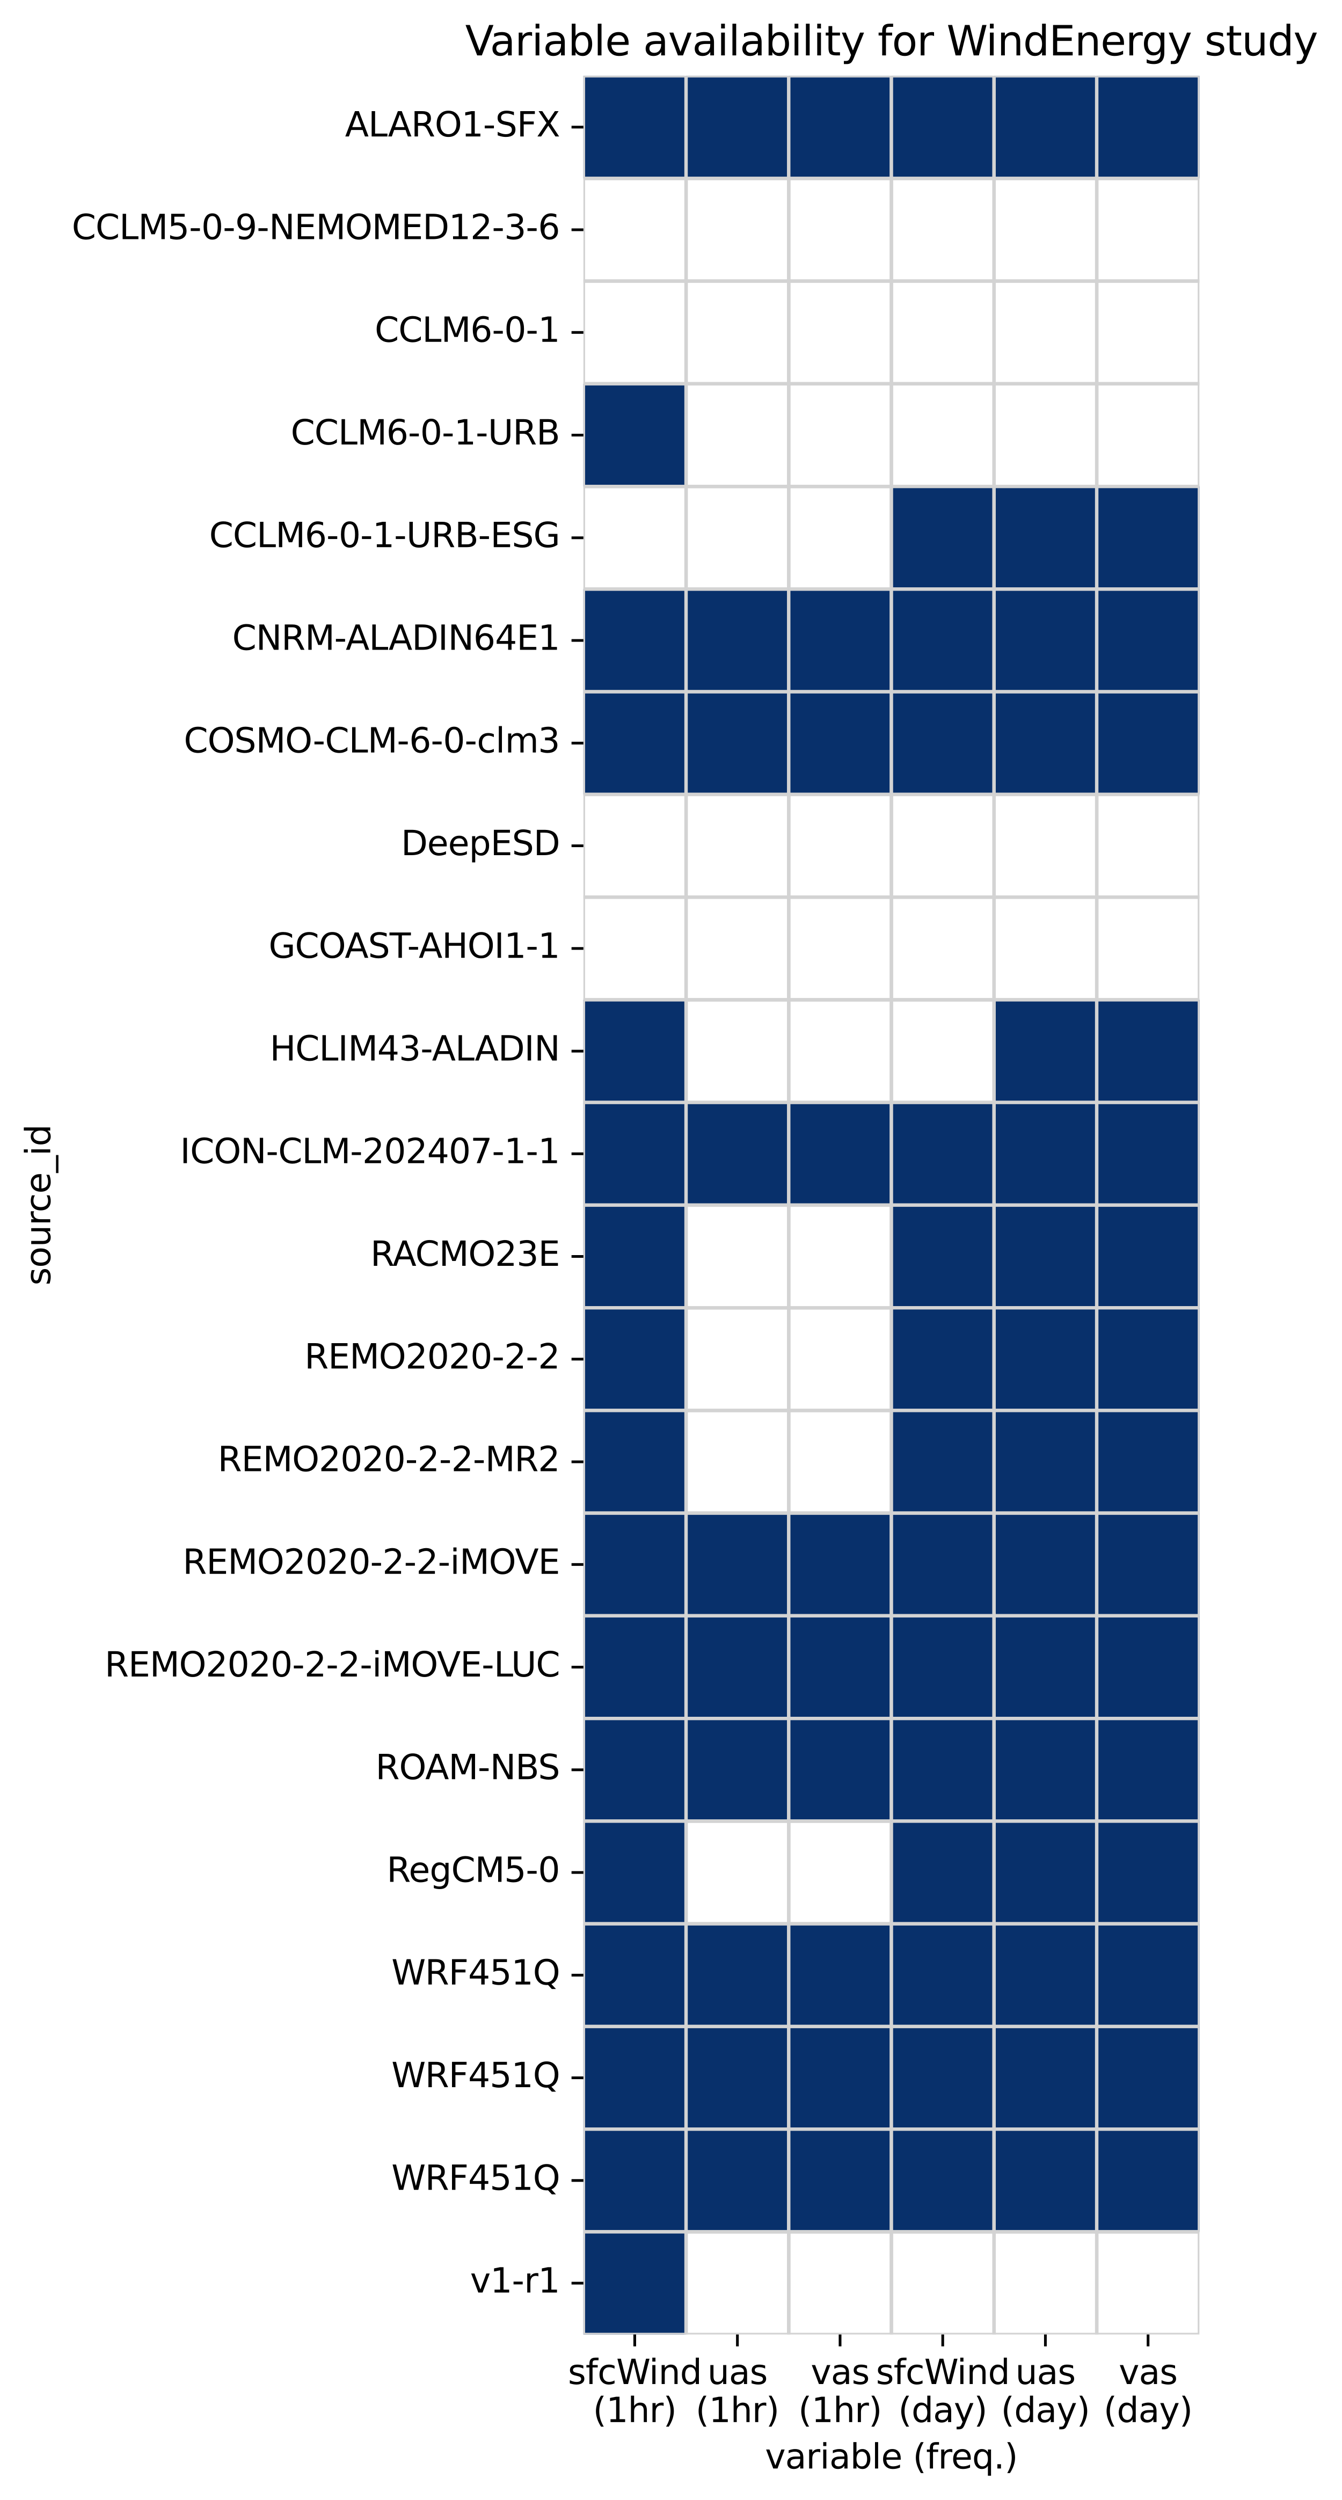 <?xml version="1.0" encoding="utf-8" standalone="no"?>
<!DOCTYPE svg PUBLIC "-//W3C//DTD SVG 1.1//EN"
  "http://www.w3.org/Graphics/SVG/1.1/DTD/svg11.dtd">
<svg xmlns:xlink="http://www.w3.org/1999/xlink" width="395.29pt" height="736.352pt" viewBox="0 0 395.29 736.352" xmlns="http://www.w3.org/2000/svg" version="1.1">
 <defs>
  <style type="text/css">*{stroke-linejoin: round; stroke-linecap: butt}</style>
 </defs>
 <g id="figure_1">
  <g id="patch_1">
   <path d="M -0 736.352
L 395.29 736.352
L 395.29 0
L -0 0
z
" style="fill: #ffffff"/>
  </g>
  <g id="axes_1">
   <g id="patch_2">
    <path d="M 171.845 687.598
L 353.285 687.598
L 353.285 22.318
L 171.845 22.318
z
" style="fill: #ffffff"/>
   </g>
   <g id="QuadMesh_1">
    <path d="M 171.845 22.318
L 202.085 22.318
L 202.085 52.558
L 171.845 52.558
L 171.845 22.318
" clip-path="url(#p306299b599)" style="fill: #08306b; stroke: #d3d3d3"/>
    <path d="M 202.085 22.318
L 232.325 22.318
L 232.325 52.558
L 202.085 52.558
L 202.085 22.318
" clip-path="url(#p306299b599)" style="fill: #08306b; stroke: #d3d3d3"/>
    <path d="M 232.325 22.318
L 262.565 22.318
L 262.565 52.558
L 232.325 52.558
L 232.325 22.318
" clip-path="url(#p306299b599)" style="fill: #08306b; stroke: #d3d3d3"/>
    <path d="M 262.565 22.318
L 292.805 22.318
L 292.805 52.558
L 262.565 52.558
L 262.565 22.318
" clip-path="url(#p306299b599)" style="fill: #08306b; stroke: #d3d3d3"/>
    <path d="M 292.805 22.318
L 323.045 22.318
L 323.045 52.558
L 292.805 52.558
L 292.805 22.318
" clip-path="url(#p306299b599)" style="fill: #08306b; stroke: #d3d3d3"/>
    <path d="M 323.045 22.318
L 353.285 22.318
L 353.285 52.558
L 323.045 52.558
L 323.045 22.318
" clip-path="url(#p306299b599)" style="fill: #08306b; stroke: #d3d3d3"/>
    <path d="M 171.845 52.558
L 202.085 52.558
L 202.085 82.798
L 171.845 82.798
L 171.845 52.558
" clip-path="url(#p306299b599)" style="fill: none; stroke: #d3d3d3"/>
    <path d="M 202.085 52.558
L 232.325 52.558
L 232.325 82.798
L 202.085 82.798
L 202.085 52.558
" clip-path="url(#p306299b599)" style="fill: none; stroke: #d3d3d3"/>
    <path d="M 232.325 52.558
L 262.565 52.558
L 262.565 82.798
L 232.325 82.798
L 232.325 52.558
" clip-path="url(#p306299b599)" style="fill: none; stroke: #d3d3d3"/>
    <path d="M 262.565 52.558
L 292.805 52.558
L 292.805 82.798
L 262.565 82.798
L 262.565 52.558
" clip-path="url(#p306299b599)" style="fill: none; stroke: #d3d3d3"/>
    <path d="M 292.805 52.558
L 323.045 52.558
L 323.045 82.798
L 292.805 82.798
L 292.805 52.558
" clip-path="url(#p306299b599)" style="fill: none; stroke: #d3d3d3"/>
    <path d="M 323.045 52.558
L 353.285 52.558
L 353.285 82.798
L 323.045 82.798
L 323.045 52.558
" clip-path="url(#p306299b599)" style="fill: none; stroke: #d3d3d3"/>
    <path d="M 171.845 82.798
L 202.085 82.798
L 202.085 113.038
L 171.845 113.038
L 171.845 82.798
" clip-path="url(#p306299b599)" style="fill: none; stroke: #d3d3d3"/>
    <path d="M 202.085 82.798
L 232.325 82.798
L 232.325 113.038
L 202.085 113.038
L 202.085 82.798
" clip-path="url(#p306299b599)" style="fill: none; stroke: #d3d3d3"/>
    <path d="M 232.325 82.798
L 262.565 82.798
L 262.565 113.038
L 232.325 113.038
L 232.325 82.798
" clip-path="url(#p306299b599)" style="fill: none; stroke: #d3d3d3"/>
    <path d="M 262.565 82.798
L 292.805 82.798
L 292.805 113.038
L 262.565 113.038
L 262.565 82.798
" clip-path="url(#p306299b599)" style="fill: none; stroke: #d3d3d3"/>
    <path d="M 292.805 82.798
L 323.045 82.798
L 323.045 113.038
L 292.805 113.038
L 292.805 82.798
" clip-path="url(#p306299b599)" style="fill: none; stroke: #d3d3d3"/>
    <path d="M 323.045 82.798
L 353.285 82.798
L 353.285 113.038
L 323.045 113.038
L 323.045 82.798
" clip-path="url(#p306299b599)" style="fill: none; stroke: #d3d3d3"/>
    <path d="M 171.845 113.038
L 202.085 113.038
L 202.085 143.278
L 171.845 143.278
L 171.845 113.038
" clip-path="url(#p306299b599)" style="fill: #08306b; stroke: #d3d3d3"/>
    <path d="M 202.085 113.038
L 232.325 113.038
L 232.325 143.278
L 202.085 143.278
L 202.085 113.038
" clip-path="url(#p306299b599)" style="fill: none; stroke: #d3d3d3"/>
    <path d="M 232.325 113.038
L 262.565 113.038
L 262.565 143.278
L 232.325 143.278
L 232.325 113.038
" clip-path="url(#p306299b599)" style="fill: none; stroke: #d3d3d3"/>
    <path d="M 262.565 113.038
L 292.805 113.038
L 292.805 143.278
L 262.565 143.278
L 262.565 113.038
" clip-path="url(#p306299b599)" style="fill: none; stroke: #d3d3d3"/>
    <path d="M 292.805 113.038
L 323.045 113.038
L 323.045 143.278
L 292.805 143.278
L 292.805 113.038
" clip-path="url(#p306299b599)" style="fill: none; stroke: #d3d3d3"/>
    <path d="M 323.045 113.038
L 353.285 113.038
L 353.285 143.278
L 323.045 143.278
L 323.045 113.038
" clip-path="url(#p306299b599)" style="fill: none; stroke: #d3d3d3"/>
    <path d="M 171.845 143.278
L 202.085 143.278
L 202.085 173.518
L 171.845 173.518
L 171.845 143.278
" clip-path="url(#p306299b599)" style="fill: none; stroke: #d3d3d3"/>
    <path d="M 202.085 143.278
L 232.325 143.278
L 232.325 173.518
L 202.085 173.518
L 202.085 143.278
" clip-path="url(#p306299b599)" style="fill: none; stroke: #d3d3d3"/>
    <path d="M 232.325 143.278
L 262.565 143.278
L 262.565 173.518
L 232.325 173.518
L 232.325 143.278
" clip-path="url(#p306299b599)" style="fill: none; stroke: #d3d3d3"/>
    <path d="M 262.565 143.278
L 292.805 143.278
L 292.805 173.518
L 262.565 173.518
L 262.565 143.278
" clip-path="url(#p306299b599)" style="fill: #08306b; stroke: #d3d3d3"/>
    <path d="M 292.805 143.278
L 323.045 143.278
L 323.045 173.518
L 292.805 173.518
L 292.805 143.278
" clip-path="url(#p306299b599)" style="fill: #08306b; stroke: #d3d3d3"/>
    <path d="M 323.045 143.278
L 353.285 143.278
L 353.285 173.518
L 323.045 173.518
L 323.045 143.278
" clip-path="url(#p306299b599)" style="fill: #08306b; stroke: #d3d3d3"/>
    <path d="M 171.845 173.518
L 202.085 173.518
L 202.085 203.758
L 171.845 203.758
L 171.845 173.518
" clip-path="url(#p306299b599)" style="fill: #08306b; stroke: #d3d3d3"/>
    <path d="M 202.085 173.518
L 232.325 173.518
L 232.325 203.758
L 202.085 203.758
L 202.085 173.518
" clip-path="url(#p306299b599)" style="fill: #08306b; stroke: #d3d3d3"/>
    <path d="M 232.325 173.518
L 262.565 173.518
L 262.565 203.758
L 232.325 203.758
L 232.325 173.518
" clip-path="url(#p306299b599)" style="fill: #08306b; stroke: #d3d3d3"/>
    <path d="M 262.565 173.518
L 292.805 173.518
L 292.805 203.758
L 262.565 203.758
L 262.565 173.518
" clip-path="url(#p306299b599)" style="fill: #08306b; stroke: #d3d3d3"/>
    <path d="M 292.805 173.518
L 323.045 173.518
L 323.045 203.758
L 292.805 203.758
L 292.805 173.518
" clip-path="url(#p306299b599)" style="fill: #08306b; stroke: #d3d3d3"/>
    <path d="M 323.045 173.518
L 353.285 173.518
L 353.285 203.758
L 323.045 203.758
L 323.045 173.518
" clip-path="url(#p306299b599)" style="fill: #08306b; stroke: #d3d3d3"/>
    <path d="M 171.845 203.758
L 202.085 203.758
L 202.085 233.998
L 171.845 233.998
L 171.845 203.758
" clip-path="url(#p306299b599)" style="fill: #08306b; stroke: #d3d3d3"/>
    <path d="M 202.085 203.758
L 232.325 203.758
L 232.325 233.998
L 202.085 233.998
L 202.085 203.758
" clip-path="url(#p306299b599)" style="fill: #08306b; stroke: #d3d3d3"/>
    <path d="M 232.325 203.758
L 262.565 203.758
L 262.565 233.998
L 232.325 233.998
L 232.325 203.758
" clip-path="url(#p306299b599)" style="fill: #08306b; stroke: #d3d3d3"/>
    <path d="M 262.565 203.758
L 292.805 203.758
L 292.805 233.998
L 262.565 233.998
L 262.565 203.758
" clip-path="url(#p306299b599)" style="fill: #08306b; stroke: #d3d3d3"/>
    <path d="M 292.805 203.758
L 323.045 203.758
L 323.045 233.998
L 292.805 233.998
L 292.805 203.758
" clip-path="url(#p306299b599)" style="fill: #08306b; stroke: #d3d3d3"/>
    <path d="M 323.045 203.758
L 353.285 203.758
L 353.285 233.998
L 323.045 233.998
L 323.045 203.758
" clip-path="url(#p306299b599)" style="fill: #08306b; stroke: #d3d3d3"/>
    <path d="M 171.845 233.998
L 202.085 233.998
L 202.085 264.238
L 171.845 264.238
L 171.845 233.998
" clip-path="url(#p306299b599)" style="fill: none; stroke: #d3d3d3"/>
    <path d="M 202.085 233.998
L 232.325 233.998
L 232.325 264.238
L 202.085 264.238
L 202.085 233.998
" clip-path="url(#p306299b599)" style="fill: none; stroke: #d3d3d3"/>
    <path d="M 232.325 233.998
L 262.565 233.998
L 262.565 264.238
L 232.325 264.238
L 232.325 233.998
" clip-path="url(#p306299b599)" style="fill: none; stroke: #d3d3d3"/>
    <path d="M 262.565 233.998
L 292.805 233.998
L 292.805 264.238
L 262.565 264.238
L 262.565 233.998
" clip-path="url(#p306299b599)" style="fill: none; stroke: #d3d3d3"/>
    <path d="M 292.805 233.998
L 323.045 233.998
L 323.045 264.238
L 292.805 264.238
L 292.805 233.998
" clip-path="url(#p306299b599)" style="fill: none; stroke: #d3d3d3"/>
    <path d="M 323.045 233.998
L 353.285 233.998
L 353.285 264.238
L 323.045 264.238
L 323.045 233.998
" clip-path="url(#p306299b599)" style="fill: none; stroke: #d3d3d3"/>
    <path d="M 171.845 264.238
L 202.085 264.238
L 202.085 294.478
L 171.845 294.478
L 171.845 264.238
" clip-path="url(#p306299b599)" style="fill: none; stroke: #d3d3d3"/>
    <path d="M 202.085 264.238
L 232.325 264.238
L 232.325 294.478
L 202.085 294.478
L 202.085 264.238
" clip-path="url(#p306299b599)" style="fill: none; stroke: #d3d3d3"/>
    <path d="M 232.325 264.238
L 262.565 264.238
L 262.565 294.478
L 232.325 294.478
L 232.325 264.238
" clip-path="url(#p306299b599)" style="fill: none; stroke: #d3d3d3"/>
    <path d="M 262.565 264.238
L 292.805 264.238
L 292.805 294.478
L 262.565 294.478
L 262.565 264.238
" clip-path="url(#p306299b599)" style="fill: none; stroke: #d3d3d3"/>
    <path d="M 292.805 264.238
L 323.045 264.238
L 323.045 294.478
L 292.805 294.478
L 292.805 264.238
" clip-path="url(#p306299b599)" style="fill: none; stroke: #d3d3d3"/>
    <path d="M 323.045 264.238
L 353.285 264.238
L 353.285 294.478
L 323.045 294.478
L 323.045 264.238
" clip-path="url(#p306299b599)" style="fill: none; stroke: #d3d3d3"/>
    <path d="M 171.845 294.478
L 202.085 294.478
L 202.085 324.718
L 171.845 324.718
L 171.845 294.478
" clip-path="url(#p306299b599)" style="fill: #08306b; stroke: #d3d3d3"/>
    <path d="M 202.085 294.478
L 232.325 294.478
L 232.325 324.718
L 202.085 324.718
L 202.085 294.478
" clip-path="url(#p306299b599)" style="fill: none; stroke: #d3d3d3"/>
    <path d="M 232.325 294.478
L 262.565 294.478
L 262.565 324.718
L 232.325 324.718
L 232.325 294.478
" clip-path="url(#p306299b599)" style="fill: none; stroke: #d3d3d3"/>
    <path d="M 262.565 294.478
L 292.805 294.478
L 292.805 324.718
L 262.565 324.718
L 262.565 294.478
" clip-path="url(#p306299b599)" style="fill: none; stroke: #d3d3d3"/>
    <path d="M 292.805 294.478
L 323.045 294.478
L 323.045 324.718
L 292.805 324.718
L 292.805 294.478
" clip-path="url(#p306299b599)" style="fill: #08306b; stroke: #d3d3d3"/>
    <path d="M 323.045 294.478
L 353.285 294.478
L 353.285 324.718
L 323.045 324.718
L 323.045 294.478
" clip-path="url(#p306299b599)" style="fill: #08306b; stroke: #d3d3d3"/>
    <path d="M 171.845 324.718
L 202.085 324.718
L 202.085 354.958
L 171.845 354.958
L 171.845 324.718
" clip-path="url(#p306299b599)" style="fill: #08306b; stroke: #d3d3d3"/>
    <path d="M 202.085 324.718
L 232.325 324.718
L 232.325 354.958
L 202.085 354.958
L 202.085 324.718
" clip-path="url(#p306299b599)" style="fill: #08306b; stroke: #d3d3d3"/>
    <path d="M 232.325 324.718
L 262.565 324.718
L 262.565 354.958
L 232.325 354.958
L 232.325 324.718
" clip-path="url(#p306299b599)" style="fill: #08306b; stroke: #d3d3d3"/>
    <path d="M 262.565 324.718
L 292.805 324.718
L 292.805 354.958
L 262.565 354.958
L 262.565 324.718
" clip-path="url(#p306299b599)" style="fill: #08306b; stroke: #d3d3d3"/>
    <path d="M 292.805 324.718
L 323.045 324.718
L 323.045 354.958
L 292.805 354.958
L 292.805 324.718
" clip-path="url(#p306299b599)" style="fill: #08306b; stroke: #d3d3d3"/>
    <path d="M 323.045 324.718
L 353.285 324.718
L 353.285 354.958
L 323.045 354.958
L 323.045 324.718
" clip-path="url(#p306299b599)" style="fill: #08306b; stroke: #d3d3d3"/>
    <path d="M 171.845 354.958
L 202.085 354.958
L 202.085 385.198
L 171.845 385.198
L 171.845 354.958
" clip-path="url(#p306299b599)" style="fill: #08306b; stroke: #d3d3d3"/>
    <path d="M 202.085 354.958
L 232.325 354.958
L 232.325 385.198
L 202.085 385.198
L 202.085 354.958
" clip-path="url(#p306299b599)" style="fill: none; stroke: #d3d3d3"/>
    <path d="M 232.325 354.958
L 262.565 354.958
L 262.565 385.198
L 232.325 385.198
L 232.325 354.958
" clip-path="url(#p306299b599)" style="fill: none; stroke: #d3d3d3"/>
    <path d="M 262.565 354.958
L 292.805 354.958
L 292.805 385.198
L 262.565 385.198
L 262.565 354.958
" clip-path="url(#p306299b599)" style="fill: #08306b; stroke: #d3d3d3"/>
    <path d="M 292.805 354.958
L 323.045 354.958
L 323.045 385.198
L 292.805 385.198
L 292.805 354.958
" clip-path="url(#p306299b599)" style="fill: #08306b; stroke: #d3d3d3"/>
    <path d="M 323.045 354.958
L 353.285 354.958
L 353.285 385.198
L 323.045 385.198
L 323.045 354.958
" clip-path="url(#p306299b599)" style="fill: #08306b; stroke: #d3d3d3"/>
    <path d="M 171.845 385.198
L 202.085 385.198
L 202.085 415.438
L 171.845 415.438
L 171.845 385.198
" clip-path="url(#p306299b599)" style="fill: #08306b; stroke: #d3d3d3"/>
    <path d="M 202.085 385.198
L 232.325 385.198
L 232.325 415.438
L 202.085 415.438
L 202.085 385.198
" clip-path="url(#p306299b599)" style="fill: none; stroke: #d3d3d3"/>
    <path d="M 232.325 385.198
L 262.565 385.198
L 262.565 415.438
L 232.325 415.438
L 232.325 385.198
" clip-path="url(#p306299b599)" style="fill: none; stroke: #d3d3d3"/>
    <path d="M 262.565 385.198
L 292.805 385.198
L 292.805 415.438
L 262.565 415.438
L 262.565 385.198
" clip-path="url(#p306299b599)" style="fill: #08306b; stroke: #d3d3d3"/>
    <path d="M 292.805 385.198
L 323.045 385.198
L 323.045 415.438
L 292.805 415.438
L 292.805 385.198
" clip-path="url(#p306299b599)" style="fill: #08306b; stroke: #d3d3d3"/>
    <path d="M 323.045 385.198
L 353.285 385.198
L 353.285 415.438
L 323.045 415.438
L 323.045 385.198
" clip-path="url(#p306299b599)" style="fill: #08306b; stroke: #d3d3d3"/>
    <path d="M 171.845 415.438
L 202.085 415.438
L 202.085 445.678
L 171.845 445.678
L 171.845 415.438
" clip-path="url(#p306299b599)" style="fill: #08306b; stroke: #d3d3d3"/>
    <path d="M 202.085 415.438
L 232.325 415.438
L 232.325 445.678
L 202.085 445.678
L 202.085 415.438
" clip-path="url(#p306299b599)" style="fill: none; stroke: #d3d3d3"/>
    <path d="M 232.325 415.438
L 262.565 415.438
L 262.565 445.678
L 232.325 445.678
L 232.325 415.438
" clip-path="url(#p306299b599)" style="fill: none; stroke: #d3d3d3"/>
    <path d="M 262.565 415.438
L 292.805 415.438
L 292.805 445.678
L 262.565 445.678
L 262.565 415.438
" clip-path="url(#p306299b599)" style="fill: #08306b; stroke: #d3d3d3"/>
    <path d="M 292.805 415.438
L 323.045 415.438
L 323.045 445.678
L 292.805 445.678
L 292.805 415.438
" clip-path="url(#p306299b599)" style="fill: #08306b; stroke: #d3d3d3"/>
    <path d="M 323.045 415.438
L 353.285 415.438
L 353.285 445.678
L 323.045 445.678
L 323.045 415.438
" clip-path="url(#p306299b599)" style="fill: #08306b; stroke: #d3d3d3"/>
    <path d="M 171.845 445.678
L 202.085 445.678
L 202.085 475.918
L 171.845 475.918
L 171.845 445.678
" clip-path="url(#p306299b599)" style="fill: #08306b; stroke: #d3d3d3"/>
    <path d="M 202.085 445.678
L 232.325 445.678
L 232.325 475.918
L 202.085 475.918
L 202.085 445.678
" clip-path="url(#p306299b599)" style="fill: #08306b; stroke: #d3d3d3"/>
    <path d="M 232.325 445.678
L 262.565 445.678
L 262.565 475.918
L 232.325 475.918
L 232.325 445.678
" clip-path="url(#p306299b599)" style="fill: #08306b; stroke: #d3d3d3"/>
    <path d="M 262.565 445.678
L 292.805 445.678
L 292.805 475.918
L 262.565 475.918
L 262.565 445.678
" clip-path="url(#p306299b599)" style="fill: #08306b; stroke: #d3d3d3"/>
    <path d="M 292.805 445.678
L 323.045 445.678
L 323.045 475.918
L 292.805 475.918
L 292.805 445.678
" clip-path="url(#p306299b599)" style="fill: #08306b; stroke: #d3d3d3"/>
    <path d="M 323.045 445.678
L 353.285 445.678
L 353.285 475.918
L 323.045 475.918
L 323.045 445.678
" clip-path="url(#p306299b599)" style="fill: #08306b; stroke: #d3d3d3"/>
    <path d="M 171.845 475.918
L 202.085 475.918
L 202.085 506.158
L 171.845 506.158
L 171.845 475.918
" clip-path="url(#p306299b599)" style="fill: #08306b; stroke: #d3d3d3"/>
    <path d="M 202.085 475.918
L 232.325 475.918
L 232.325 506.158
L 202.085 506.158
L 202.085 475.918
" clip-path="url(#p306299b599)" style="fill: #08306b; stroke: #d3d3d3"/>
    <path d="M 232.325 475.918
L 262.565 475.918
L 262.565 506.158
L 232.325 506.158
L 232.325 475.918
" clip-path="url(#p306299b599)" style="fill: #08306b; stroke: #d3d3d3"/>
    <path d="M 262.565 475.918
L 292.805 475.918
L 292.805 506.158
L 262.565 506.158
L 262.565 475.918
" clip-path="url(#p306299b599)" style="fill: #08306b; stroke: #d3d3d3"/>
    <path d="M 292.805 475.918
L 323.045 475.918
L 323.045 506.158
L 292.805 506.158
L 292.805 475.918
" clip-path="url(#p306299b599)" style="fill: #08306b; stroke: #d3d3d3"/>
    <path d="M 323.045 475.918
L 353.285 475.918
L 353.285 506.158
L 323.045 506.158
L 323.045 475.918
" clip-path="url(#p306299b599)" style="fill: #08306b; stroke: #d3d3d3"/>
    <path d="M 171.845 506.158
L 202.085 506.158
L 202.085 536.398
L 171.845 536.398
L 171.845 506.158
" clip-path="url(#p306299b599)" style="fill: #08306b; stroke: #d3d3d3"/>
    <path d="M 202.085 506.158
L 232.325 506.158
L 232.325 536.398
L 202.085 536.398
L 202.085 506.158
" clip-path="url(#p306299b599)" style="fill: #08306b; stroke: #d3d3d3"/>
    <path d="M 232.325 506.158
L 262.565 506.158
L 262.565 536.398
L 232.325 536.398
L 232.325 506.158
" clip-path="url(#p306299b599)" style="fill: #08306b; stroke: #d3d3d3"/>
    <path d="M 262.565 506.158
L 292.805 506.158
L 292.805 536.398
L 262.565 536.398
L 262.565 506.158
" clip-path="url(#p306299b599)" style="fill: #08306b; stroke: #d3d3d3"/>
    <path d="M 292.805 506.158
L 323.045 506.158
L 323.045 536.398
L 292.805 536.398
L 292.805 506.158
" clip-path="url(#p306299b599)" style="fill: #08306b; stroke: #d3d3d3"/>
    <path d="M 323.045 506.158
L 353.285 506.158
L 353.285 536.398
L 323.045 536.398
L 323.045 506.158
" clip-path="url(#p306299b599)" style="fill: #08306b; stroke: #d3d3d3"/>
    <path d="M 171.845 536.398
L 202.085 536.398
L 202.085 566.638
L 171.845 566.638
L 171.845 536.398
" clip-path="url(#p306299b599)" style="fill: #08306b; stroke: #d3d3d3"/>
    <path d="M 202.085 536.398
L 232.325 536.398
L 232.325 566.638
L 202.085 566.638
L 202.085 536.398
" clip-path="url(#p306299b599)" style="fill: none; stroke: #d3d3d3"/>
    <path d="M 232.325 536.398
L 262.565 536.398
L 262.565 566.638
L 232.325 566.638
L 232.325 536.398
" clip-path="url(#p306299b599)" style="fill: none; stroke: #d3d3d3"/>
    <path d="M 262.565 536.398
L 292.805 536.398
L 292.805 566.638
L 262.565 566.638
L 262.565 536.398
" clip-path="url(#p306299b599)" style="fill: #08306b; stroke: #d3d3d3"/>
    <path d="M 292.805 536.398
L 323.045 536.398
L 323.045 566.638
L 292.805 566.638
L 292.805 536.398
" clip-path="url(#p306299b599)" style="fill: #08306b; stroke: #d3d3d3"/>
    <path d="M 323.045 536.398
L 353.285 536.398
L 353.285 566.638
L 323.045 566.638
L 323.045 536.398
" clip-path="url(#p306299b599)" style="fill: #08306b; stroke: #d3d3d3"/>
    <path d="M 171.845 566.638
L 202.085 566.638
L 202.085 596.878
L 171.845 596.878
L 171.845 566.638
" clip-path="url(#p306299b599)" style="fill: #08306b; stroke: #d3d3d3"/>
    <path d="M 202.085 566.638
L 232.325 566.638
L 232.325 596.878
L 202.085 596.878
L 202.085 566.638
" clip-path="url(#p306299b599)" style="fill: #08306b; stroke: #d3d3d3"/>
    <path d="M 232.325 566.638
L 262.565 566.638
L 262.565 596.878
L 232.325 596.878
L 232.325 566.638
" clip-path="url(#p306299b599)" style="fill: #08306b; stroke: #d3d3d3"/>
    <path d="M 262.565 566.638
L 292.805 566.638
L 292.805 596.878
L 262.565 596.878
L 262.565 566.638
" clip-path="url(#p306299b599)" style="fill: #08306b; stroke: #d3d3d3"/>
    <path d="M 292.805 566.638
L 323.045 566.638
L 323.045 596.878
L 292.805 596.878
L 292.805 566.638
" clip-path="url(#p306299b599)" style="fill: #08306b; stroke: #d3d3d3"/>
    <path d="M 323.045 566.638
L 353.285 566.638
L 353.285 596.878
L 323.045 596.878
L 323.045 566.638
" clip-path="url(#p306299b599)" style="fill: #08306b; stroke: #d3d3d3"/>
    <path d="M 171.845 596.878
L 202.085 596.878
L 202.085 627.118
L 171.845 627.118
L 171.845 596.878
" clip-path="url(#p306299b599)" style="fill: #08306b; stroke: #d3d3d3"/>
    <path d="M 202.085 596.878
L 232.325 596.878
L 232.325 627.118
L 202.085 627.118
L 202.085 596.878
" clip-path="url(#p306299b599)" style="fill: #08306b; stroke: #d3d3d3"/>
    <path d="M 232.325 596.878
L 262.565 596.878
L 262.565 627.118
L 232.325 627.118
L 232.325 596.878
" clip-path="url(#p306299b599)" style="fill: #08306b; stroke: #d3d3d3"/>
    <path d="M 262.565 596.878
L 292.805 596.878
L 292.805 627.118
L 262.565 627.118
L 262.565 596.878
" clip-path="url(#p306299b599)" style="fill: #08306b; stroke: #d3d3d3"/>
    <path d="M 292.805 596.878
L 323.045 596.878
L 323.045 627.118
L 292.805 627.118
L 292.805 596.878
" clip-path="url(#p306299b599)" style="fill: #08306b; stroke: #d3d3d3"/>
    <path d="M 323.045 596.878
L 353.285 596.878
L 353.285 627.118
L 323.045 627.118
L 323.045 596.878
" clip-path="url(#p306299b599)" style="fill: #08306b; stroke: #d3d3d3"/>
    <path d="M 171.845 627.118
L 202.085 627.118
L 202.085 657.358
L 171.845 657.358
L 171.845 627.118
" clip-path="url(#p306299b599)" style="fill: #08306b; stroke: #d3d3d3"/>
    <path d="M 202.085 627.118
L 232.325 627.118
L 232.325 657.358
L 202.085 657.358
L 202.085 627.118
" clip-path="url(#p306299b599)" style="fill: #08306b; stroke: #d3d3d3"/>
    <path d="M 232.325 627.118
L 262.565 627.118
L 262.565 657.358
L 232.325 657.358
L 232.325 627.118
" clip-path="url(#p306299b599)" style="fill: #08306b; stroke: #d3d3d3"/>
    <path d="M 262.565 627.118
L 292.805 627.118
L 292.805 657.358
L 262.565 657.358
L 262.565 627.118
" clip-path="url(#p306299b599)" style="fill: #08306b; stroke: #d3d3d3"/>
    <path d="M 292.805 627.118
L 323.045 627.118
L 323.045 657.358
L 292.805 657.358
L 292.805 627.118
" clip-path="url(#p306299b599)" style="fill: #08306b; stroke: #d3d3d3"/>
    <path d="M 323.045 627.118
L 353.285 627.118
L 353.285 657.358
L 323.045 657.358
L 323.045 627.118
" clip-path="url(#p306299b599)" style="fill: #08306b; stroke: #d3d3d3"/>
    <path d="M 171.845 657.358
L 202.085 657.358
L 202.085 687.598
L 171.845 687.598
L 171.845 657.358
" clip-path="url(#p306299b599)" style="fill: #08306b; stroke: #d3d3d3"/>
    <path d="M 202.085 657.358
L 232.325 657.358
L 232.325 687.598
L 202.085 687.598
L 202.085 657.358
" clip-path="url(#p306299b599)" style="fill: none; stroke: #d3d3d3"/>
    <path d="M 232.325 657.358
L 262.565 657.358
L 262.565 687.598
L 232.325 687.598
L 232.325 657.358
" clip-path="url(#p306299b599)" style="fill: none; stroke: #d3d3d3"/>
    <path d="M 262.565 657.358
L 292.805 657.358
L 292.805 687.598
L 262.565 687.598
L 262.565 657.358
" clip-path="url(#p306299b599)" style="fill: none; stroke: #d3d3d3"/>
    <path d="M 292.805 657.358
L 323.045 657.358
L 323.045 687.598
L 292.805 687.598
L 292.805 657.358
" clip-path="url(#p306299b599)" style="fill: none; stroke: #d3d3d3"/>
    <path d="M 323.045 657.358
L 353.285 657.358
L 353.285 687.598
L 323.045 687.598
L 323.045 657.358
" clip-path="url(#p306299b599)" style="fill: none; stroke: #d3d3d3"/>
   </g>
   <g id="matplotlib.axis_1">
    <g id="xtick_1">
     <g id="line2d_1">
      <defs>
       <path id="m00461f9168" d="M 0 0
L 0 3.5
" style="stroke: #000000; stroke-width: 0.8"/>
      </defs>
      <g>
       <use xlink:href="#m00461f9168" x="186.965" y="687.598" style="stroke: #000000; stroke-width: 0.8"/>
      </g>
     </g>
     <g id="text_1">
      <!-- sfcWind -->
      <g transform="translate(167.288 702.197) scale(0.1 -0.1)">
       <defs>
        <path id="DejaVuSans-73" d="M 2834 3397
L 2834 2853
Q 2591 2978 2328 3040
Q 2066 3103 1784 3103
Q 1356 3103 1142 2972
Q 928 2841 928 2578
Q 928 2378 1081 2264
Q 1234 2150 1697 2047
L 1894 2003
Q 2506 1872 2764 1633
Q 3022 1394 3022 966
Q 3022 478 2636 193
Q 2250 -91 1575 -91
Q 1294 -91 989 -36
Q 684 19 347 128
L 347 722
Q 666 556 975 473
Q 1284 391 1588 391
Q 1994 391 2212 530
Q 2431 669 2431 922
Q 2431 1156 2273 1281
Q 2116 1406 1581 1522
L 1381 1569
Q 847 1681 609 1914
Q 372 2147 372 2553
Q 372 3047 722 3315
Q 1072 3584 1716 3584
Q 2034 3584 2315 3537
Q 2597 3491 2834 3397
z
" transform="scale(0.016)"/>
        <path id="DejaVuSans-66" d="M 2375 4863
L 2375 4384
L 1825 4384
Q 1516 4384 1395 4259
Q 1275 4134 1275 3809
L 1275 3500
L 2222 3500
L 2222 3053
L 1275 3053
L 1275 0
L 697 0
L 697 3053
L 147 3053
L 147 3500
L 697 3500
L 697 3744
Q 697 4328 969 4595
Q 1241 4863 1831 4863
L 2375 4863
z
" transform="scale(0.016)"/>
        <path id="DejaVuSans-63" d="M 3122 3366
L 3122 2828
Q 2878 2963 2633 3030
Q 2388 3097 2138 3097
Q 1578 3097 1268 2742
Q 959 2388 959 1747
Q 959 1106 1268 751
Q 1578 397 2138 397
Q 2388 397 2633 464
Q 2878 531 3122 666
L 3122 134
Q 2881 22 2623 -34
Q 2366 -91 2075 -91
Q 1284 -91 818 406
Q 353 903 353 1747
Q 353 2603 823 3093
Q 1294 3584 2113 3584
Q 2378 3584 2631 3529
Q 2884 3475 3122 3366
z
" transform="scale(0.016)"/>
        <path id="DejaVuSans-57" d="M 213 4666
L 850 4666
L 1831 722
L 2809 4666
L 3519 4666
L 4500 722
L 5478 4666
L 6119 4666
L 4947 0
L 4153 0
L 3169 4050
L 2175 0
L 1381 0
L 213 4666
z
" transform="scale(0.016)"/>
        <path id="DejaVuSans-69" d="M 603 3500
L 1178 3500
L 1178 0
L 603 0
L 603 3500
z
M 603 4863
L 1178 4863
L 1178 4134
L 603 4134
L 603 4863
z
" transform="scale(0.016)"/>
        <path id="DejaVuSans-6e" d="M 3513 2113
L 3513 0
L 2938 0
L 2938 2094
Q 2938 2591 2744 2837
Q 2550 3084 2163 3084
Q 1697 3084 1428 2787
Q 1159 2491 1159 1978
L 1159 0
L 581 0
L 581 3500
L 1159 3500
L 1159 2956
Q 1366 3272 1645 3428
Q 1925 3584 2291 3584
Q 2894 3584 3203 3211
Q 3513 2838 3513 2113
z
" transform="scale(0.016)"/>
        <path id="DejaVuSans-64" d="M 2906 2969
L 2906 4863
L 3481 4863
L 3481 0
L 2906 0
L 2906 525
Q 2725 213 2448 61
Q 2172 -91 1784 -91
Q 1150 -91 751 415
Q 353 922 353 1747
Q 353 2572 751 3078
Q 1150 3584 1784 3584
Q 2172 3584 2448 3432
Q 2725 3281 2906 2969
z
M 947 1747
Q 947 1113 1208 752
Q 1469 391 1925 391
Q 2381 391 2643 752
Q 2906 1113 2906 1747
Q 2906 2381 2643 2742
Q 2381 3103 1925 3103
Q 1469 3103 1208 2742
Q 947 2381 947 1747
z
" transform="scale(0.016)"/>
       </defs>
       <use xlink:href="#DejaVuSans-73"/>
       <use xlink:href="#DejaVuSans-66" x="52.1"/>
       <use xlink:href="#DejaVuSans-63" x="87.305"/>
       <use xlink:href="#DejaVuSans-57" x="142.285"/>
       <use xlink:href="#DejaVuSans-69" x="238.912"/>
       <use xlink:href="#DejaVuSans-6e" x="266.695"/>
       <use xlink:href="#DejaVuSans-64" x="330.074"/>
      </g>
      <!-- (1hr) -->
      <g transform="translate(174.658 713.394) scale(0.1 -0.1)">
       <defs>
        <path id="DejaVuSans-28" d="M 1984 4856
Q 1566 4138 1362 3434
Q 1159 2731 1159 2009
Q 1159 1288 1364 580
Q 1569 -128 1984 -844
L 1484 -844
Q 1016 -109 783 600
Q 550 1309 550 2009
Q 550 2706 781 3412
Q 1013 4119 1484 4856
L 1984 4856
z
" transform="scale(0.016)"/>
        <path id="DejaVuSans-31" d="M 794 531
L 1825 531
L 1825 4091
L 703 3866
L 703 4441
L 1819 4666
L 2450 4666
L 2450 531
L 3481 531
L 3481 0
L 794 0
L 794 531
z
" transform="scale(0.016)"/>
        <path id="DejaVuSans-68" d="M 3513 2113
L 3513 0
L 2938 0
L 2938 2094
Q 2938 2591 2744 2837
Q 2550 3084 2163 3084
Q 1697 3084 1428 2787
Q 1159 2491 1159 1978
L 1159 0
L 581 0
L 581 4863
L 1159 4863
L 1159 2956
Q 1366 3272 1645 3428
Q 1925 3584 2291 3584
Q 2894 3584 3203 3211
Q 3513 2838 3513 2113
z
" transform="scale(0.016)"/>
        <path id="DejaVuSans-72" d="M 2631 2963
Q 2534 3019 2420 3045
Q 2306 3072 2169 3072
Q 1681 3072 1420 2755
Q 1159 2438 1159 1844
L 1159 0
L 581 0
L 581 3500
L 1159 3500
L 1159 2956
Q 1341 3275 1631 3429
Q 1922 3584 2338 3584
Q 2397 3584 2469 3576
Q 2541 3569 2628 3553
L 2631 2963
z
" transform="scale(0.016)"/>
        <path id="DejaVuSans-29" d="M 513 4856
L 1013 4856
Q 1481 4119 1714 3412
Q 1947 2706 1947 2009
Q 1947 1309 1714 600
Q 1481 -109 1013 -844
L 513 -844
Q 928 -128 1133 580
Q 1338 1288 1338 2009
Q 1338 2731 1133 3434
Q 928 4138 513 4856
z
" transform="scale(0.016)"/>
       </defs>
       <use xlink:href="#DejaVuSans-28"/>
       <use xlink:href="#DejaVuSans-31" x="39.014"/>
       <use xlink:href="#DejaVuSans-68" x="102.637"/>
       <use xlink:href="#DejaVuSans-72" x="166.016"/>
       <use xlink:href="#DejaVuSans-29" x="207.129"/>
      </g>
     </g>
    </g>
    <g id="xtick_2">
     <g id="line2d_2">
      <g>
       <use xlink:href="#m00461f9168" x="217.205" y="687.598" style="stroke: #000000; stroke-width: 0.8"/>
      </g>
     </g>
     <g id="text_2">
      <!-- uas -->
      <g transform="translate(208.368 702.197) scale(0.1 -0.1)">
       <defs>
        <path id="DejaVuSans-75" d="M 544 1381
L 544 3500
L 1119 3500
L 1119 1403
Q 1119 906 1312 657
Q 1506 409 1894 409
Q 2359 409 2629 706
Q 2900 1003 2900 1516
L 2900 3500
L 3475 3500
L 3475 0
L 2900 0
L 2900 538
Q 2691 219 2414 64
Q 2138 -91 1772 -91
Q 1169 -91 856 284
Q 544 659 544 1381
z
M 1991 3584
L 1991 3584
z
" transform="scale(0.016)"/>
        <path id="DejaVuSans-61" d="M 2194 1759
Q 1497 1759 1228 1600
Q 959 1441 959 1056
Q 959 750 1161 570
Q 1363 391 1709 391
Q 2188 391 2477 730
Q 2766 1069 2766 1631
L 2766 1759
L 2194 1759
z
M 3341 1997
L 3341 0
L 2766 0
L 2766 531
Q 2569 213 2275 61
Q 1981 -91 1556 -91
Q 1019 -91 701 211
Q 384 513 384 1019
Q 384 1609 779 1909
Q 1175 2209 1959 2209
L 2766 2209
L 2766 2266
Q 2766 2663 2505 2880
Q 2244 3097 1772 3097
Q 1472 3097 1187 3025
Q 903 2953 641 2809
L 641 3341
Q 956 3463 1253 3523
Q 1550 3584 1831 3584
Q 2591 3584 2966 3190
Q 3341 2797 3341 1997
z
" transform="scale(0.016)"/>
       </defs>
       <use xlink:href="#DejaVuSans-75"/>
       <use xlink:href="#DejaVuSans-61" x="63.379"/>
       <use xlink:href="#DejaVuSans-73" x="124.658"/>
      </g>
      <!-- (1hr) -->
      <g transform="translate(204.898 713.394) scale(0.1 -0.1)">
       <use xlink:href="#DejaVuSans-28"/>
       <use xlink:href="#DejaVuSans-31" x="39.014"/>
       <use xlink:href="#DejaVuSans-68" x="102.637"/>
       <use xlink:href="#DejaVuSans-72" x="166.016"/>
       <use xlink:href="#DejaVuSans-29" x="207.129"/>
      </g>
     </g>
    </g>
    <g id="xtick_3">
     <g id="line2d_3">
      <g>
       <use xlink:href="#m00461f9168" x="247.445" y="687.598" style="stroke: #000000; stroke-width: 0.8"/>
      </g>
     </g>
     <g id="text_3">
      <!-- vas -->
      <g transform="translate(238.817 702.197) scale(0.1 -0.1)">
       <defs>
        <path id="DejaVuSans-76" d="M 191 3500
L 800 3500
L 1894 563
L 2988 3500
L 3597 3500
L 2284 0
L 1503 0
L 191 3500
z
" transform="scale(0.016)"/>
       </defs>
       <use xlink:href="#DejaVuSans-76"/>
       <use xlink:href="#DejaVuSans-61" x="59.18"/>
       <use xlink:href="#DejaVuSans-73" x="120.459"/>
      </g>
      <!-- (1hr) -->
      <g transform="translate(235.138 713.394) scale(0.1 -0.1)">
       <use xlink:href="#DejaVuSans-28"/>
       <use xlink:href="#DejaVuSans-31" x="39.014"/>
       <use xlink:href="#DejaVuSans-68" x="102.637"/>
       <use xlink:href="#DejaVuSans-72" x="166.016"/>
       <use xlink:href="#DejaVuSans-29" x="207.129"/>
      </g>
     </g>
    </g>
    <g id="xtick_4">
     <g id="line2d_4">
      <g>
       <use xlink:href="#m00461f9168" x="277.685" y="687.598" style="stroke: #000000; stroke-width: 0.8"/>
      </g>
     </g>
     <g id="text_4">
      <!-- sfcWind -->
      <g transform="translate(258.008 702.197) scale(0.1 -0.1)">
       <use xlink:href="#DejaVuSans-73"/>
       <use xlink:href="#DejaVuSans-66" x="52.1"/>
       <use xlink:href="#DejaVuSans-63" x="87.305"/>
       <use xlink:href="#DejaVuSans-57" x="142.285"/>
       <use xlink:href="#DejaVuSans-69" x="238.912"/>
       <use xlink:href="#DejaVuSans-6e" x="266.695"/>
       <use xlink:href="#DejaVuSans-64" x="330.074"/>
      </g>
      <!-- (day) -->
      <g transform="translate(264.586 713.394) scale(0.1 -0.1)">
       <defs>
        <path id="DejaVuSans-79" d="M 2059 -325
Q 1816 -950 1584 -1140
Q 1353 -1331 966 -1331
L 506 -1331
L 506 -850
L 844 -850
Q 1081 -850 1212 -737
Q 1344 -625 1503 -206
L 1606 56
L 191 3500
L 800 3500
L 1894 763
L 2988 3500
L 3597 3500
L 2059 -325
z
" transform="scale(0.016)"/>
       </defs>
       <use xlink:href="#DejaVuSans-28"/>
       <use xlink:href="#DejaVuSans-64" x="39.014"/>
       <use xlink:href="#DejaVuSans-61" x="102.49"/>
       <use xlink:href="#DejaVuSans-79" x="163.77"/>
       <use xlink:href="#DejaVuSans-29" x="222.949"/>
      </g>
     </g>
    </g>
    <g id="xtick_5">
     <g id="line2d_5">
      <g>
       <use xlink:href="#m00461f9168" x="307.925" y="687.598" style="stroke: #000000; stroke-width: 0.8"/>
      </g>
     </g>
     <g id="text_5">
      <!-- uas -->
      <g transform="translate(299.088 702.197) scale(0.1 -0.1)">
       <use xlink:href="#DejaVuSans-75"/>
       <use xlink:href="#DejaVuSans-61" x="63.379"/>
       <use xlink:href="#DejaVuSans-73" x="124.658"/>
      </g>
      <!-- (day) -->
      <g transform="translate(294.826 713.394) scale(0.1 -0.1)">
       <use xlink:href="#DejaVuSans-28"/>
       <use xlink:href="#DejaVuSans-64" x="39.014"/>
       <use xlink:href="#DejaVuSans-61" x="102.49"/>
       <use xlink:href="#DejaVuSans-79" x="163.77"/>
       <use xlink:href="#DejaVuSans-29" x="222.949"/>
      </g>
     </g>
    </g>
    <g id="xtick_6">
     <g id="line2d_6">
      <g>
       <use xlink:href="#m00461f9168" x="338.165" y="687.598" style="stroke: #000000; stroke-width: 0.8"/>
      </g>
     </g>
     <g id="text_6">
      <!-- vas -->
      <g transform="translate(329.537 702.197) scale(0.1 -0.1)">
       <use xlink:href="#DejaVuSans-76"/>
       <use xlink:href="#DejaVuSans-61" x="59.18"/>
       <use xlink:href="#DejaVuSans-73" x="120.459"/>
      </g>
      <!-- (day) -->
      <g transform="translate(325.066 713.394) scale(0.1 -0.1)">
       <use xlink:href="#DejaVuSans-28"/>
       <use xlink:href="#DejaVuSans-64" x="39.014"/>
       <use xlink:href="#DejaVuSans-61" x="102.49"/>
       <use xlink:href="#DejaVuSans-79" x="163.77"/>
       <use xlink:href="#DejaVuSans-29" x="222.949"/>
      </g>
     </g>
    </g>
    <g id="text_7">
     <!-- variable (freq.) -->
     <g transform="translate(225.36 727.072) scale(0.1 -0.1)">
      <defs>
       <path id="DejaVuSans-62" d="M 3116 1747
Q 3116 2381 2855 2742
Q 2594 3103 2138 3103
Q 1681 3103 1420 2742
Q 1159 2381 1159 1747
Q 1159 1113 1420 752
Q 1681 391 2138 391
Q 2594 391 2855 752
Q 3116 1113 3116 1747
z
M 1159 2969
Q 1341 3281 1617 3432
Q 1894 3584 2278 3584
Q 2916 3584 3314 3078
Q 3713 2572 3713 1747
Q 3713 922 3314 415
Q 2916 -91 2278 -91
Q 1894 -91 1617 61
Q 1341 213 1159 525
L 1159 0
L 581 0
L 581 4863
L 1159 4863
L 1159 2969
z
" transform="scale(0.016)"/>
       <path id="DejaVuSans-6c" d="M 603 4863
L 1178 4863
L 1178 0
L 603 0
L 603 4863
z
" transform="scale(0.016)"/>
       <path id="DejaVuSans-65" d="M 3597 1894
L 3597 1613
L 953 1613
Q 991 1019 1311 708
Q 1631 397 2203 397
Q 2534 397 2845 478
Q 3156 559 3463 722
L 3463 178
Q 3153 47 2828 -22
Q 2503 -91 2169 -91
Q 1331 -91 842 396
Q 353 884 353 1716
Q 353 2575 817 3079
Q 1281 3584 2069 3584
Q 2775 3584 3186 3129
Q 3597 2675 3597 1894
z
M 3022 2063
Q 3016 2534 2758 2815
Q 2500 3097 2075 3097
Q 1594 3097 1305 2825
Q 1016 2553 972 2059
L 3022 2063
z
" transform="scale(0.016)"/>
       <path id="DejaVuSans-20" transform="scale(0.016)"/>
       <path id="DejaVuSans-71" d="M 947 1747
Q 947 1113 1208 752
Q 1469 391 1925 391
Q 2381 391 2643 752
Q 2906 1113 2906 1747
Q 2906 2381 2643 2742
Q 2381 3103 1925 3103
Q 1469 3103 1208 2742
Q 947 2381 947 1747
z
M 2906 525
Q 2725 213 2448 61
Q 2172 -91 1784 -91
Q 1150 -91 751 415
Q 353 922 353 1747
Q 353 2572 751 3078
Q 1150 3584 1784 3584
Q 2172 3584 2448 3432
Q 2725 3281 2906 2969
L 2906 3500
L 3481 3500
L 3481 -1331
L 2906 -1331
L 2906 525
z
" transform="scale(0.016)"/>
       <path id="DejaVuSans-2e" d="M 684 794
L 1344 794
L 1344 0
L 684 0
L 684 794
z
" transform="scale(0.016)"/>
      </defs>
      <use xlink:href="#DejaVuSans-76"/>
      <use xlink:href="#DejaVuSans-61" x="59.18"/>
      <use xlink:href="#DejaVuSans-72" x="120.459"/>
      <use xlink:href="#DejaVuSans-69" x="161.572"/>
      <use xlink:href="#DejaVuSans-61" x="189.355"/>
      <use xlink:href="#DejaVuSans-62" x="250.635"/>
      <use xlink:href="#DejaVuSans-6c" x="314.111"/>
      <use xlink:href="#DejaVuSans-65" x="341.895"/>
      <use xlink:href="#DejaVuSans-20" x="403.418"/>
      <use xlink:href="#DejaVuSans-28" x="435.205"/>
      <use xlink:href="#DejaVuSans-66" x="474.219"/>
      <use xlink:href="#DejaVuSans-72" x="509.424"/>
      <use xlink:href="#DejaVuSans-65" x="548.287"/>
      <use xlink:href="#DejaVuSans-71" x="609.811"/>
      <use xlink:href="#DejaVuSans-2e" x="673.287"/>
      <use xlink:href="#DejaVuSans-29" x="705.074"/>
     </g>
    </g>
   </g>
   <g id="matplotlib.axis_2">
    <g id="ytick_1">
     <g id="line2d_7">
      <defs>
       <path id="m6507692315" d="M 0 0
L -3.5 0
" style="stroke: #000000; stroke-width: 0.8"/>
      </defs>
      <g>
       <use xlink:href="#m6507692315" x="171.845" y="37.438" style="stroke: #000000; stroke-width: 0.8"/>
      </g>
     </g>
     <g id="text_8">
      <!-- ALARO1-SFX -->
      <g transform="translate(101.627 40.197) scale(0.1 -0.1)">
       <defs>
        <path id="DejaVuSans-41" d="M 2188 4044
L 1331 1722
L 3047 1722
L 2188 4044
z
M 1831 4666
L 2547 4666
L 4325 0
L 3669 0
L 3244 1197
L 1141 1197
L 716 0
L 50 0
L 1831 4666
z
" transform="scale(0.016)"/>
        <path id="DejaVuSans-4c" d="M 628 4666
L 1259 4666
L 1259 531
L 3531 531
L 3531 0
L 628 0
L 628 4666
z
" transform="scale(0.016)"/>
        <path id="DejaVuSans-52" d="M 2841 2188
Q 3044 2119 3236 1894
Q 3428 1669 3622 1275
L 4263 0
L 3584 0
L 2988 1197
Q 2756 1666 2539 1819
Q 2322 1972 1947 1972
L 1259 1972
L 1259 0
L 628 0
L 628 4666
L 2053 4666
Q 2853 4666 3247 4331
Q 3641 3997 3641 3322
Q 3641 2881 3436 2590
Q 3231 2300 2841 2188
z
M 1259 4147
L 1259 2491
L 2053 2491
Q 2509 2491 2742 2702
Q 2975 2913 2975 3322
Q 2975 3731 2742 3939
Q 2509 4147 2053 4147
L 1259 4147
z
" transform="scale(0.016)"/>
        <path id="DejaVuSans-4f" d="M 2522 4238
Q 1834 4238 1429 3725
Q 1025 3213 1025 2328
Q 1025 1447 1429 934
Q 1834 422 2522 422
Q 3209 422 3611 934
Q 4013 1447 4013 2328
Q 4013 3213 3611 3725
Q 3209 4238 2522 4238
z
M 2522 4750
Q 3503 4750 4090 4092
Q 4678 3434 4678 2328
Q 4678 1225 4090 567
Q 3503 -91 2522 -91
Q 1538 -91 948 565
Q 359 1222 359 2328
Q 359 3434 948 4092
Q 1538 4750 2522 4750
z
" transform="scale(0.016)"/>
        <path id="DejaVuSans-2d" d="M 313 2009
L 1997 2009
L 1997 1497
L 313 1497
L 313 2009
z
" transform="scale(0.016)"/>
        <path id="DejaVuSans-53" d="M 3425 4513
L 3425 3897
Q 3066 4069 2747 4153
Q 2428 4238 2131 4238
Q 1616 4238 1336 4038
Q 1056 3838 1056 3469
Q 1056 3159 1242 3001
Q 1428 2844 1947 2747
L 2328 2669
Q 3034 2534 3370 2195
Q 3706 1856 3706 1288
Q 3706 609 3251 259
Q 2797 -91 1919 -91
Q 1588 -91 1214 -16
Q 841 59 441 206
L 441 856
Q 825 641 1194 531
Q 1563 422 1919 422
Q 2459 422 2753 634
Q 3047 847 3047 1241
Q 3047 1584 2836 1778
Q 2625 1972 2144 2069
L 1759 2144
Q 1053 2284 737 2584
Q 422 2884 422 3419
Q 422 4038 858 4394
Q 1294 4750 2059 4750
Q 2388 4750 2728 4690
Q 3069 4631 3425 4513
z
" transform="scale(0.016)"/>
        <path id="DejaVuSans-46" d="M 628 4666
L 3309 4666
L 3309 4134
L 1259 4134
L 1259 2759
L 3109 2759
L 3109 2228
L 1259 2228
L 1259 0
L 628 0
L 628 4666
z
" transform="scale(0.016)"/>
        <path id="DejaVuSans-58" d="M 403 4666
L 1081 4666
L 2241 2931
L 3406 4666
L 4084 4666
L 2584 2425
L 4184 0
L 3506 0
L 2194 1984
L 872 0
L 191 0
L 1856 2491
L 403 4666
z
" transform="scale(0.016)"/>
       </defs>
       <use xlink:href="#DejaVuSans-41"/>
       <use xlink:href="#DejaVuSans-4c" x="68.408"/>
       <use xlink:href="#DejaVuSans-41" x="126.371"/>
       <use xlink:href="#DejaVuSans-52" x="194.779"/>
       <use xlink:href="#DejaVuSans-4f" x="264.262"/>
       <use xlink:href="#DejaVuSans-31" x="342.973"/>
       <use xlink:href="#DejaVuSans-2d" x="406.596"/>
       <use xlink:href="#DejaVuSans-53" x="442.68"/>
       <use xlink:href="#DejaVuSans-46" x="506.156"/>
       <use xlink:href="#DejaVuSans-58" x="563.676"/>
      </g>
     </g>
    </g>
    <g id="ytick_2">
     <g id="line2d_8">
      <g>
       <use xlink:href="#m6507692315" x="171.845" y="67.678" style="stroke: #000000; stroke-width: 0.8"/>
      </g>
     </g>
     <g id="text_9">
      <!-- CCLM5-0-9-NEMOMED12-3-6 -->
      <g transform="translate(21.156 70.438) scale(0.1 -0.1)">
       <defs>
        <path id="DejaVuSans-43" d="M 4122 4306
L 4122 3641
Q 3803 3938 3442 4084
Q 3081 4231 2675 4231
Q 1875 4231 1450 3742
Q 1025 3253 1025 2328
Q 1025 1406 1450 917
Q 1875 428 2675 428
Q 3081 428 3442 575
Q 3803 722 4122 1019
L 4122 359
Q 3791 134 3420 21
Q 3050 -91 2638 -91
Q 1578 -91 968 557
Q 359 1206 359 2328
Q 359 3453 968 4101
Q 1578 4750 2638 4750
Q 3056 4750 3426 4639
Q 3797 4528 4122 4306
z
" transform="scale(0.016)"/>
        <path id="DejaVuSans-4d" d="M 628 4666
L 1569 4666
L 2759 1491
L 3956 4666
L 4897 4666
L 4897 0
L 4281 0
L 4281 4097
L 3078 897
L 2444 897
L 1241 4097
L 1241 0
L 628 0
L 628 4666
z
" transform="scale(0.016)"/>
        <path id="DejaVuSans-35" d="M 691 4666
L 3169 4666
L 3169 4134
L 1269 4134
L 1269 2991
Q 1406 3038 1543 3061
Q 1681 3084 1819 3084
Q 2600 3084 3056 2656
Q 3513 2228 3513 1497
Q 3513 744 3044 326
Q 2575 -91 1722 -91
Q 1428 -91 1123 -41
Q 819 9 494 109
L 494 744
Q 775 591 1075 516
Q 1375 441 1709 441
Q 2250 441 2565 725
Q 2881 1009 2881 1497
Q 2881 1984 2565 2268
Q 2250 2553 1709 2553
Q 1456 2553 1204 2497
Q 953 2441 691 2322
L 691 4666
z
" transform="scale(0.016)"/>
        <path id="DejaVuSans-30" d="M 2034 4250
Q 1547 4250 1301 3770
Q 1056 3291 1056 2328
Q 1056 1369 1301 889
Q 1547 409 2034 409
Q 2525 409 2770 889
Q 3016 1369 3016 2328
Q 3016 3291 2770 3770
Q 2525 4250 2034 4250
z
M 2034 4750
Q 2819 4750 3233 4129
Q 3647 3509 3647 2328
Q 3647 1150 3233 529
Q 2819 -91 2034 -91
Q 1250 -91 836 529
Q 422 1150 422 2328
Q 422 3509 836 4129
Q 1250 4750 2034 4750
z
" transform="scale(0.016)"/>
        <path id="DejaVuSans-39" d="M 703 97
L 703 672
Q 941 559 1184 500
Q 1428 441 1663 441
Q 2288 441 2617 861
Q 2947 1281 2994 2138
Q 2813 1869 2534 1725
Q 2256 1581 1919 1581
Q 1219 1581 811 2004
Q 403 2428 403 3163
Q 403 3881 828 4315
Q 1253 4750 1959 4750
Q 2769 4750 3195 4129
Q 3622 3509 3622 2328
Q 3622 1225 3098 567
Q 2575 -91 1691 -91
Q 1453 -91 1209 -44
Q 966 3 703 97
z
M 1959 2075
Q 2384 2075 2632 2365
Q 2881 2656 2881 3163
Q 2881 3666 2632 3958
Q 2384 4250 1959 4250
Q 1534 4250 1286 3958
Q 1038 3666 1038 3163
Q 1038 2656 1286 2365
Q 1534 2075 1959 2075
z
" transform="scale(0.016)"/>
        <path id="DejaVuSans-4e" d="M 628 4666
L 1478 4666
L 3547 763
L 3547 4666
L 4159 4666
L 4159 0
L 3309 0
L 1241 3903
L 1241 0
L 628 0
L 628 4666
z
" transform="scale(0.016)"/>
        <path id="DejaVuSans-45" d="M 628 4666
L 3578 4666
L 3578 4134
L 1259 4134
L 1259 2753
L 3481 2753
L 3481 2222
L 1259 2222
L 1259 531
L 3634 531
L 3634 0
L 628 0
L 628 4666
z
" transform="scale(0.016)"/>
        <path id="DejaVuSans-44" d="M 1259 4147
L 1259 519
L 2022 519
Q 2988 519 3436 956
Q 3884 1394 3884 2338
Q 3884 3275 3436 3711
Q 2988 4147 2022 4147
L 1259 4147
z
M 628 4666
L 1925 4666
Q 3281 4666 3915 4102
Q 4550 3538 4550 2338
Q 4550 1131 3912 565
Q 3275 0 1925 0
L 628 0
L 628 4666
z
" transform="scale(0.016)"/>
        <path id="DejaVuSans-32" d="M 1228 531
L 3431 531
L 3431 0
L 469 0
L 469 531
Q 828 903 1448 1529
Q 2069 2156 2228 2338
Q 2531 2678 2651 2914
Q 2772 3150 2772 3378
Q 2772 3750 2511 3984
Q 2250 4219 1831 4219
Q 1534 4219 1204 4116
Q 875 4013 500 3803
L 500 4441
Q 881 4594 1212 4672
Q 1544 4750 1819 4750
Q 2544 4750 2975 4387
Q 3406 4025 3406 3419
Q 3406 3131 3298 2873
Q 3191 2616 2906 2266
Q 2828 2175 2409 1742
Q 1991 1309 1228 531
z
" transform="scale(0.016)"/>
        <path id="DejaVuSans-33" d="M 2597 2516
Q 3050 2419 3304 2112
Q 3559 1806 3559 1356
Q 3559 666 3084 287
Q 2609 -91 1734 -91
Q 1441 -91 1130 -33
Q 819 25 488 141
L 488 750
Q 750 597 1062 519
Q 1375 441 1716 441
Q 2309 441 2620 675
Q 2931 909 2931 1356
Q 2931 1769 2642 2001
Q 2353 2234 1838 2234
L 1294 2234
L 1294 2753
L 1863 2753
Q 2328 2753 2575 2939
Q 2822 3125 2822 3475
Q 2822 3834 2567 4026
Q 2313 4219 1838 4219
Q 1578 4219 1281 4162
Q 984 4106 628 3988
L 628 4550
Q 988 4650 1302 4700
Q 1616 4750 1894 4750
Q 2613 4750 3031 4423
Q 3450 4097 3450 3541
Q 3450 3153 3228 2886
Q 3006 2619 2597 2516
z
" transform="scale(0.016)"/>
        <path id="DejaVuSans-36" d="M 2113 2584
Q 1688 2584 1439 2293
Q 1191 2003 1191 1497
Q 1191 994 1439 701
Q 1688 409 2113 409
Q 2538 409 2786 701
Q 3034 994 3034 1497
Q 3034 2003 2786 2293
Q 2538 2584 2113 2584
z
M 3366 4563
L 3366 3988
Q 3128 4100 2886 4159
Q 2644 4219 2406 4219
Q 1781 4219 1451 3797
Q 1122 3375 1075 2522
Q 1259 2794 1537 2939
Q 1816 3084 2150 3084
Q 2853 3084 3261 2657
Q 3669 2231 3669 1497
Q 3669 778 3244 343
Q 2819 -91 2113 -91
Q 1303 -91 875 529
Q 447 1150 447 2328
Q 447 3434 972 4092
Q 1497 4750 2381 4750
Q 2619 4750 2861 4703
Q 3103 4656 3366 4563
z
" transform="scale(0.016)"/>
       </defs>
       <use xlink:href="#DejaVuSans-43"/>
       <use xlink:href="#DejaVuSans-43" x="69.824"/>
       <use xlink:href="#DejaVuSans-4c" x="139.648"/>
       <use xlink:href="#DejaVuSans-4d" x="195.361"/>
       <use xlink:href="#DejaVuSans-35" x="281.641"/>
       <use xlink:href="#DejaVuSans-2d" x="345.264"/>
       <use xlink:href="#DejaVuSans-30" x="381.348"/>
       <use xlink:href="#DejaVuSans-2d" x="444.971"/>
       <use xlink:href="#DejaVuSans-39" x="481.055"/>
       <use xlink:href="#DejaVuSans-2d" x="544.678"/>
       <use xlink:href="#DejaVuSans-4e" x="580.762"/>
       <use xlink:href="#DejaVuSans-45" x="655.566"/>
       <use xlink:href="#DejaVuSans-4d" x="718.75"/>
       <use xlink:href="#DejaVuSans-4f" x="805.029"/>
       <use xlink:href="#DejaVuSans-4d" x="883.74"/>
       <use xlink:href="#DejaVuSans-45" x="970.02"/>
       <use xlink:href="#DejaVuSans-44" x="1033.203"/>
       <use xlink:href="#DejaVuSans-31" x="1110.205"/>
       <use xlink:href="#DejaVuSans-32" x="1173.828"/>
       <use xlink:href="#DejaVuSans-2d" x="1237.451"/>
       <use xlink:href="#DejaVuSans-33" x="1273.535"/>
       <use xlink:href="#DejaVuSans-2d" x="1337.158"/>
       <use xlink:href="#DejaVuSans-36" x="1373.242"/>
      </g>
     </g>
    </g>
    <g id="ytick_3">
     <g id="line2d_9">
      <g>
       <use xlink:href="#m6507692315" x="171.845" y="97.918" style="stroke: #000000; stroke-width: 0.8"/>
      </g>
     </g>
     <g id="text_10">
      <!-- CCLM6-0-1 -->
      <g transform="translate(110.377 100.677) scale(0.1 -0.1)">
       <use xlink:href="#DejaVuSans-43"/>
       <use xlink:href="#DejaVuSans-43" x="69.824"/>
       <use xlink:href="#DejaVuSans-4c" x="139.648"/>
       <use xlink:href="#DejaVuSans-4d" x="195.361"/>
       <use xlink:href="#DejaVuSans-36" x="281.641"/>
       <use xlink:href="#DejaVuSans-2d" x="345.264"/>
       <use xlink:href="#DejaVuSans-30" x="381.348"/>
       <use xlink:href="#DejaVuSans-2d" x="444.971"/>
       <use xlink:href="#DejaVuSans-31" x="481.055"/>
      </g>
     </g>
    </g>
    <g id="ytick_4">
     <g id="line2d_10">
      <g>
       <use xlink:href="#m6507692315" x="171.845" y="128.158" style="stroke: #000000; stroke-width: 0.8"/>
      </g>
     </g>
     <g id="text_11">
      <!-- CCLM6-0-1-URB -->
      <g transform="translate(85.641 130.917) scale(0.1 -0.1)">
       <defs>
        <path id="DejaVuSans-55" d="M 556 4666
L 1191 4666
L 1191 1831
Q 1191 1081 1462 751
Q 1734 422 2344 422
Q 2950 422 3222 751
Q 3494 1081 3494 1831
L 3494 4666
L 4128 4666
L 4128 1753
Q 4128 841 3676 375
Q 3225 -91 2344 -91
Q 1459 -91 1007 375
Q 556 841 556 1753
L 556 4666
z
" transform="scale(0.016)"/>
        <path id="DejaVuSans-42" d="M 1259 2228
L 1259 519
L 2272 519
Q 2781 519 3026 730
Q 3272 941 3272 1375
Q 3272 1813 3026 2020
Q 2781 2228 2272 2228
L 1259 2228
z
M 1259 4147
L 1259 2741
L 2194 2741
Q 2656 2741 2882 2914
Q 3109 3088 3109 3444
Q 3109 3797 2882 3972
Q 2656 4147 2194 4147
L 1259 4147
z
M 628 4666
L 2241 4666
Q 2963 4666 3353 4366
Q 3744 4066 3744 3513
Q 3744 3084 3544 2831
Q 3344 2578 2956 2516
Q 3422 2416 3680 2098
Q 3938 1781 3938 1306
Q 3938 681 3513 340
Q 3088 0 2303 0
L 628 0
L 628 4666
z
" transform="scale(0.016)"/>
       </defs>
       <use xlink:href="#DejaVuSans-43"/>
       <use xlink:href="#DejaVuSans-43" x="69.824"/>
       <use xlink:href="#DejaVuSans-4c" x="139.648"/>
       <use xlink:href="#DejaVuSans-4d" x="195.361"/>
       <use xlink:href="#DejaVuSans-36" x="281.641"/>
       <use xlink:href="#DejaVuSans-2d" x="345.264"/>
       <use xlink:href="#DejaVuSans-30" x="381.348"/>
       <use xlink:href="#DejaVuSans-2d" x="444.971"/>
       <use xlink:href="#DejaVuSans-31" x="481.055"/>
       <use xlink:href="#DejaVuSans-2d" x="544.678"/>
       <use xlink:href="#DejaVuSans-55" x="580.762"/>
       <use xlink:href="#DejaVuSans-52" x="653.955"/>
       <use xlink:href="#DejaVuSans-42" x="723.438"/>
      </g>
     </g>
    </g>
    <g id="ytick_5">
     <g id="line2d_11">
      <g>
       <use xlink:href="#m6507692315" x="171.845" y="158.398" style="stroke: #000000; stroke-width: 0.8"/>
      </g>
     </g>
     <g id="text_12">
      <!-- CCLM6-0-1-URB-ESG -->
      <g transform="translate(61.617 161.157) scale(0.1 -0.1)">
       <defs>
        <path id="DejaVuSans-47" d="M 3809 666
L 3809 1919
L 2778 1919
L 2778 2438
L 4434 2438
L 4434 434
Q 4069 175 3628 42
Q 3188 -91 2688 -91
Q 1594 -91 976 548
Q 359 1188 359 2328
Q 359 3472 976 4111
Q 1594 4750 2688 4750
Q 3144 4750 3555 4637
Q 3966 4525 4313 4306
L 4313 3634
Q 3963 3931 3569 4081
Q 3175 4231 2741 4231
Q 1884 4231 1454 3753
Q 1025 3275 1025 2328
Q 1025 1384 1454 906
Q 1884 428 2741 428
Q 3075 428 3337 486
Q 3600 544 3809 666
z
" transform="scale(0.016)"/>
       </defs>
       <use xlink:href="#DejaVuSans-43"/>
       <use xlink:href="#DejaVuSans-43" x="69.824"/>
       <use xlink:href="#DejaVuSans-4c" x="139.648"/>
       <use xlink:href="#DejaVuSans-4d" x="195.361"/>
       <use xlink:href="#DejaVuSans-36" x="281.641"/>
       <use xlink:href="#DejaVuSans-2d" x="345.264"/>
       <use xlink:href="#DejaVuSans-30" x="381.348"/>
       <use xlink:href="#DejaVuSans-2d" x="444.971"/>
       <use xlink:href="#DejaVuSans-31" x="481.055"/>
       <use xlink:href="#DejaVuSans-2d" x="544.678"/>
       <use xlink:href="#DejaVuSans-55" x="580.762"/>
       <use xlink:href="#DejaVuSans-52" x="653.955"/>
       <use xlink:href="#DejaVuSans-42" x="723.438"/>
       <use xlink:href="#DejaVuSans-2d" x="792.041"/>
       <use xlink:href="#DejaVuSans-45" x="828.125"/>
       <use xlink:href="#DejaVuSans-53" x="891.309"/>
       <use xlink:href="#DejaVuSans-47" x="954.785"/>
      </g>
     </g>
    </g>
    <g id="ytick_6">
     <g id="line2d_12">
      <g>
       <use xlink:href="#m6507692315" x="171.845" y="188.638" style="stroke: #000000; stroke-width: 0.8"/>
      </g>
     </g>
     <g id="text_13">
      <!-- CNRM-ALADIN64E1 -->
      <g transform="translate(68.406 191.398) scale(0.1 -0.1)">
       <defs>
        <path id="DejaVuSans-49" d="M 628 4666
L 1259 4666
L 1259 0
L 628 0
L 628 4666
z
" transform="scale(0.016)"/>
        <path id="DejaVuSans-34" d="M 2419 4116
L 825 1625
L 2419 1625
L 2419 4116
z
M 2253 4666
L 3047 4666
L 3047 1625
L 3713 1625
L 3713 1100
L 3047 1100
L 3047 0
L 2419 0
L 2419 1100
L 313 1100
L 313 1709
L 2253 4666
z
" transform="scale(0.016)"/>
       </defs>
       <use xlink:href="#DejaVuSans-43"/>
       <use xlink:href="#DejaVuSans-4e" x="69.824"/>
       <use xlink:href="#DejaVuSans-52" x="144.629"/>
       <use xlink:href="#DejaVuSans-4d" x="214.111"/>
       <use xlink:href="#DejaVuSans-2d" x="300.391"/>
       <use xlink:href="#DejaVuSans-41" x="334.225"/>
       <use xlink:href="#DejaVuSans-4c" x="402.633"/>
       <use xlink:href="#DejaVuSans-41" x="460.596"/>
       <use xlink:href="#DejaVuSans-44" x="529.004"/>
       <use xlink:href="#DejaVuSans-49" x="606.006"/>
       <use xlink:href="#DejaVuSans-4e" x="635.498"/>
       <use xlink:href="#DejaVuSans-36" x="710.303"/>
       <use xlink:href="#DejaVuSans-34" x="773.926"/>
       <use xlink:href="#DejaVuSans-45" x="837.549"/>
       <use xlink:href="#DejaVuSans-31" x="900.732"/>
      </g>
     </g>
    </g>
    <g id="ytick_7">
     <g id="line2d_13">
      <g>
       <use xlink:href="#m6507692315" x="171.845" y="218.878" style="stroke: #000000; stroke-width: 0.8"/>
      </g>
     </g>
     <g id="text_14">
      <!-- COSMO-CLM-6-0-clm3 -->
      <g transform="translate(54.148 221.637) scale(0.1 -0.1)">
       <defs>
        <path id="DejaVuSans-6d" d="M 3328 2828
Q 3544 3216 3844 3400
Q 4144 3584 4550 3584
Q 5097 3584 5394 3201
Q 5691 2819 5691 2113
L 5691 0
L 5113 0
L 5113 2094
Q 5113 2597 4934 2840
Q 4756 3084 4391 3084
Q 3944 3084 3684 2787
Q 3425 2491 3425 1978
L 3425 0
L 2847 0
L 2847 2094
Q 2847 2600 2669 2842
Q 2491 3084 2119 3084
Q 1678 3084 1418 2786
Q 1159 2488 1159 1978
L 1159 0
L 581 0
L 581 3500
L 1159 3500
L 1159 2956
Q 1356 3278 1631 3431
Q 1906 3584 2284 3584
Q 2666 3584 2933 3390
Q 3200 3197 3328 2828
z
" transform="scale(0.016)"/>
       </defs>
       <use xlink:href="#DejaVuSans-43"/>
       <use xlink:href="#DejaVuSans-4f" x="69.824"/>
       <use xlink:href="#DejaVuSans-53" x="148.535"/>
       <use xlink:href="#DejaVuSans-4d" x="212.012"/>
       <use xlink:href="#DejaVuSans-4f" x="298.291"/>
       <use xlink:href="#DejaVuSans-2d" x="379.752"/>
       <use xlink:href="#DejaVuSans-43" x="415.836"/>
       <use xlink:href="#DejaVuSans-4c" x="485.66"/>
       <use xlink:href="#DejaVuSans-4d" x="541.373"/>
       <use xlink:href="#DejaVuSans-2d" x="627.652"/>
       <use xlink:href="#DejaVuSans-36" x="663.736"/>
       <use xlink:href="#DejaVuSans-2d" x="727.359"/>
       <use xlink:href="#DejaVuSans-30" x="763.443"/>
       <use xlink:href="#DejaVuSans-2d" x="827.066"/>
       <use xlink:href="#DejaVuSans-63" x="863.15"/>
       <use xlink:href="#DejaVuSans-6c" x="918.131"/>
       <use xlink:href="#DejaVuSans-6d" x="945.914"/>
       <use xlink:href="#DejaVuSans-33" x="1043.326"/>
      </g>
     </g>
    </g>
    <g id="ytick_8">
     <g id="line2d_14">
      <g>
       <use xlink:href="#m6507692315" x="171.845" y="249.118" style="stroke: #000000; stroke-width: 0.8"/>
      </g>
     </g>
     <g id="text_15">
      <!-- DeepESD -->
      <g transform="translate(118.123 251.877) scale(0.1 -0.1)">
       <defs>
        <path id="DejaVuSans-70" d="M 1159 525
L 1159 -1331
L 581 -1331
L 581 3500
L 1159 3500
L 1159 2969
Q 1341 3281 1617 3432
Q 1894 3584 2278 3584
Q 2916 3584 3314 3078
Q 3713 2572 3713 1747
Q 3713 922 3314 415
Q 2916 -91 2278 -91
Q 1894 -91 1617 61
Q 1341 213 1159 525
z
M 3116 1747
Q 3116 2381 2855 2742
Q 2594 3103 2138 3103
Q 1681 3103 1420 2742
Q 1159 2381 1159 1747
Q 1159 1113 1420 752
Q 1681 391 2138 391
Q 2594 391 2855 752
Q 3116 1113 3116 1747
z
" transform="scale(0.016)"/>
       </defs>
       <use xlink:href="#DejaVuSans-44"/>
       <use xlink:href="#DejaVuSans-65" x="77.002"/>
       <use xlink:href="#DejaVuSans-65" x="138.525"/>
       <use xlink:href="#DejaVuSans-70" x="200.049"/>
       <use xlink:href="#DejaVuSans-45" x="263.525"/>
       <use xlink:href="#DejaVuSans-53" x="326.709"/>
       <use xlink:href="#DejaVuSans-44" x="390.186"/>
      </g>
     </g>
    </g>
    <g id="ytick_9">
     <g id="line2d_15">
      <g>
       <use xlink:href="#m6507692315" x="171.845" y="279.358" style="stroke: #000000; stroke-width: 0.8"/>
      </g>
     </g>
     <g id="text_16">
      <!-- GCOAST-AHOI1-1 -->
      <g transform="translate(79.134 282.118) scale(0.1 -0.1)">
       <defs>
        <path id="DejaVuSans-54" d="M -19 4666
L 3928 4666
L 3928 4134
L 2272 4134
L 2272 0
L 1638 0
L 1638 4134
L -19 4134
L -19 4666
z
" transform="scale(0.016)"/>
        <path id="DejaVuSans-48" d="M 628 4666
L 1259 4666
L 1259 2753
L 3553 2753
L 3553 4666
L 4184 4666
L 4184 0
L 3553 0
L 3553 2222
L 1259 2222
L 1259 0
L 628 0
L 628 4666
z
" transform="scale(0.016)"/>
       </defs>
       <use xlink:href="#DejaVuSans-47"/>
       <use xlink:href="#DejaVuSans-43" x="77.49"/>
       <use xlink:href="#DejaVuSans-4f" x="147.314"/>
       <use xlink:href="#DejaVuSans-41" x="224.275"/>
       <use xlink:href="#DejaVuSans-53" x="292.684"/>
       <use xlink:href="#DejaVuSans-54" x="356.16"/>
       <use xlink:href="#DejaVuSans-2d" x="408.119"/>
       <use xlink:href="#DejaVuSans-41" x="441.953"/>
       <use xlink:href="#DejaVuSans-48" x="510.361"/>
       <use xlink:href="#DejaVuSans-4f" x="585.557"/>
       <use xlink:href="#DejaVuSans-49" x="664.268"/>
       <use xlink:href="#DejaVuSans-31" x="693.76"/>
       <use xlink:href="#DejaVuSans-2d" x="757.383"/>
       <use xlink:href="#DejaVuSans-31" x="793.467"/>
      </g>
     </g>
    </g>
    <g id="ytick_10">
     <g id="line2d_16">
      <g>
       <use xlink:href="#m6507692315" x="171.845" y="309.598" style="stroke: #000000; stroke-width: 0.8"/>
      </g>
     </g>
     <g id="text_17">
      <!-- HCLIM43-ALADIN -->
      <g transform="translate(79.475 312.358) scale(0.1 -0.1)">
       <use xlink:href="#DejaVuSans-48"/>
       <use xlink:href="#DejaVuSans-43" x="75.195"/>
       <use xlink:href="#DejaVuSans-4c" x="145.02"/>
       <use xlink:href="#DejaVuSans-49" x="200.732"/>
       <use xlink:href="#DejaVuSans-4d" x="230.225"/>
       <use xlink:href="#DejaVuSans-34" x="316.504"/>
       <use xlink:href="#DejaVuSans-33" x="380.127"/>
       <use xlink:href="#DejaVuSans-2d" x="443.75"/>
       <use xlink:href="#DejaVuSans-41" x="477.584"/>
       <use xlink:href="#DejaVuSans-4c" x="545.992"/>
       <use xlink:href="#DejaVuSans-41" x="603.955"/>
       <use xlink:href="#DejaVuSans-44" x="672.363"/>
       <use xlink:href="#DejaVuSans-49" x="749.365"/>
       <use xlink:href="#DejaVuSans-4e" x="778.857"/>
      </g>
     </g>
    </g>
    <g id="ytick_11">
     <g id="line2d_17">
      <g>
       <use xlink:href="#m6507692315" x="171.845" y="339.838" style="stroke: #000000; stroke-width: 0.8"/>
      </g>
     </g>
     <g id="text_18">
      <!-- ICON-CLM-202407-1-1 -->
      <g transform="translate(53.045 342.598) scale(0.1 -0.1)">
       <defs>
        <path id="DejaVuSans-37" d="M 525 4666
L 3525 4666
L 3525 4397
L 1831 0
L 1172 0
L 2766 4134
L 525 4134
L 525 4666
z
" transform="scale(0.016)"/>
       </defs>
       <use xlink:href="#DejaVuSans-49"/>
       <use xlink:href="#DejaVuSans-43" x="29.492"/>
       <use xlink:href="#DejaVuSans-4f" x="99.316"/>
       <use xlink:href="#DejaVuSans-4e" x="178.027"/>
       <use xlink:href="#DejaVuSans-2d" x="252.832"/>
       <use xlink:href="#DejaVuSans-43" x="288.916"/>
       <use xlink:href="#DejaVuSans-4c" x="358.74"/>
       <use xlink:href="#DejaVuSans-4d" x="414.453"/>
       <use xlink:href="#DejaVuSans-2d" x="500.732"/>
       <use xlink:href="#DejaVuSans-32" x="536.816"/>
       <use xlink:href="#DejaVuSans-30" x="600.439"/>
       <use xlink:href="#DejaVuSans-32" x="664.062"/>
       <use xlink:href="#DejaVuSans-34" x="727.686"/>
       <use xlink:href="#DejaVuSans-30" x="791.309"/>
       <use xlink:href="#DejaVuSans-37" x="854.932"/>
       <use xlink:href="#DejaVuSans-2d" x="918.555"/>
       <use xlink:href="#DejaVuSans-31" x="954.639"/>
       <use xlink:href="#DejaVuSans-2d" x="1018.262"/>
       <use xlink:href="#DejaVuSans-31" x="1054.346"/>
      </g>
     </g>
    </g>
    <g id="ytick_12">
     <g id="line2d_18">
      <g>
       <use xlink:href="#m6507692315" x="171.845" y="370.078" style="stroke: #000000; stroke-width: 0.8"/>
      </g>
     </g>
     <g id="text_19">
      <!-- RACMO23E -->
      <g transform="translate(109.105 372.837) scale(0.1 -0.1)">
       <use xlink:href="#DejaVuSans-52"/>
       <use xlink:href="#DejaVuSans-41" x="65.482"/>
       <use xlink:href="#DejaVuSans-43" x="132.141"/>
       <use xlink:href="#DejaVuSans-4d" x="201.965"/>
       <use xlink:href="#DejaVuSans-4f" x="288.244"/>
       <use xlink:href="#DejaVuSans-32" x="366.955"/>
       <use xlink:href="#DejaVuSans-33" x="430.578"/>
       <use xlink:href="#DejaVuSans-45" x="494.201"/>
      </g>
     </g>
    </g>
    <g id="ytick_13">
     <g id="line2d_19">
      <g>
       <use xlink:href="#m6507692315" x="171.845" y="400.318" style="stroke: #000000; stroke-width: 0.8"/>
      </g>
     </g>
     <g id="text_20">
      <!-- REMO2020-2-2 -->
      <g transform="translate(89.688 403.077) scale(0.1 -0.1)">
       <use xlink:href="#DejaVuSans-52"/>
       <use xlink:href="#DejaVuSans-45" x="69.482"/>
       <use xlink:href="#DejaVuSans-4d" x="132.666"/>
       <use xlink:href="#DejaVuSans-4f" x="218.945"/>
       <use xlink:href="#DejaVuSans-32" x="297.656"/>
       <use xlink:href="#DejaVuSans-30" x="361.279"/>
       <use xlink:href="#DejaVuSans-32" x="424.902"/>
       <use xlink:href="#DejaVuSans-30" x="488.525"/>
       <use xlink:href="#DejaVuSans-2d" x="552.148"/>
       <use xlink:href="#DejaVuSans-32" x="588.232"/>
       <use xlink:href="#DejaVuSans-2d" x="651.855"/>
       <use xlink:href="#DejaVuSans-32" x="687.939"/>
      </g>
     </g>
    </g>
    <g id="ytick_14">
     <g id="line2d_20">
      <g>
       <use xlink:href="#m6507692315" x="171.845" y="430.558" style="stroke: #000000; stroke-width: 0.8"/>
      </g>
     </g>
     <g id="text_21">
      <!-- REMO2020-2-2-MR2 -->
      <g transform="translate(64.141 433.317) scale(0.1 -0.1)">
       <use xlink:href="#DejaVuSans-52"/>
       <use xlink:href="#DejaVuSans-45" x="69.482"/>
       <use xlink:href="#DejaVuSans-4d" x="132.666"/>
       <use xlink:href="#DejaVuSans-4f" x="218.945"/>
       <use xlink:href="#DejaVuSans-32" x="297.656"/>
       <use xlink:href="#DejaVuSans-30" x="361.279"/>
       <use xlink:href="#DejaVuSans-32" x="424.902"/>
       <use xlink:href="#DejaVuSans-30" x="488.525"/>
       <use xlink:href="#DejaVuSans-2d" x="552.148"/>
       <use xlink:href="#DejaVuSans-32" x="588.232"/>
       <use xlink:href="#DejaVuSans-2d" x="651.855"/>
       <use xlink:href="#DejaVuSans-32" x="687.939"/>
       <use xlink:href="#DejaVuSans-2d" x="751.562"/>
       <use xlink:href="#DejaVuSans-4d" x="787.646"/>
       <use xlink:href="#DejaVuSans-52" x="873.926"/>
       <use xlink:href="#DejaVuSans-32" x="943.408"/>
      </g>
     </g>
    </g>
    <g id="ytick_15">
     <g id="line2d_21">
      <g>
       <use xlink:href="#m6507692315" x="171.845" y="460.798" style="stroke: #000000; stroke-width: 0.8"/>
      </g>
     </g>
     <g id="text_22">
      <!-- REMO2020-2-2-iMOVE -->
      <g transform="translate(53.817 463.558) scale(0.1 -0.1)">
       <defs>
        <path id="DejaVuSans-56" d="M 1831 0
L 50 4666
L 709 4666
L 2188 738
L 3669 4666
L 4325 4666
L 2547 0
L 1831 0
z
" transform="scale(0.016)"/>
       </defs>
       <use xlink:href="#DejaVuSans-52"/>
       <use xlink:href="#DejaVuSans-45" x="69.482"/>
       <use xlink:href="#DejaVuSans-4d" x="132.666"/>
       <use xlink:href="#DejaVuSans-4f" x="218.945"/>
       <use xlink:href="#DejaVuSans-32" x="297.656"/>
       <use xlink:href="#DejaVuSans-30" x="361.279"/>
       <use xlink:href="#DejaVuSans-32" x="424.902"/>
       <use xlink:href="#DejaVuSans-30" x="488.525"/>
       <use xlink:href="#DejaVuSans-2d" x="552.148"/>
       <use xlink:href="#DejaVuSans-32" x="588.232"/>
       <use xlink:href="#DejaVuSans-2d" x="651.855"/>
       <use xlink:href="#DejaVuSans-32" x="687.939"/>
       <use xlink:href="#DejaVuSans-2d" x="751.562"/>
       <use xlink:href="#DejaVuSans-69" x="787.646"/>
       <use xlink:href="#DejaVuSans-4d" x="815.43"/>
       <use xlink:href="#DejaVuSans-4f" x="901.709"/>
       <use xlink:href="#DejaVuSans-56" x="978.67"/>
       <use xlink:href="#DejaVuSans-45" x="1047.078"/>
      </g>
     </g>
    </g>
    <g id="ytick_16">
     <g id="line2d_22">
      <g>
       <use xlink:href="#m6507692315" x="171.845" y="491.038" style="stroke: #000000; stroke-width: 0.8"/>
      </g>
     </g>
     <g id="text_23">
      <!-- REMO2020-2-2-iMOVE-LUC -->
      <g transform="translate(30.836 493.798) scale(0.1 -0.1)">
       <use xlink:href="#DejaVuSans-52"/>
       <use xlink:href="#DejaVuSans-45" x="69.482"/>
       <use xlink:href="#DejaVuSans-4d" x="132.666"/>
       <use xlink:href="#DejaVuSans-4f" x="218.945"/>
       <use xlink:href="#DejaVuSans-32" x="297.656"/>
       <use xlink:href="#DejaVuSans-30" x="361.279"/>
       <use xlink:href="#DejaVuSans-32" x="424.902"/>
       <use xlink:href="#DejaVuSans-30" x="488.525"/>
       <use xlink:href="#DejaVuSans-2d" x="552.148"/>
       <use xlink:href="#DejaVuSans-32" x="588.232"/>
       <use xlink:href="#DejaVuSans-2d" x="651.855"/>
       <use xlink:href="#DejaVuSans-32" x="687.939"/>
       <use xlink:href="#DejaVuSans-2d" x="751.562"/>
       <use xlink:href="#DejaVuSans-69" x="787.646"/>
       <use xlink:href="#DejaVuSans-4d" x="815.43"/>
       <use xlink:href="#DejaVuSans-4f" x="901.709"/>
       <use xlink:href="#DejaVuSans-56" x="978.67"/>
       <use xlink:href="#DejaVuSans-45" x="1047.078"/>
       <use xlink:href="#DejaVuSans-2d" x="1110.262"/>
       <use xlink:href="#DejaVuSans-4c" x="1146.346"/>
       <use xlink:href="#DejaVuSans-55" x="1197.059"/>
       <use xlink:href="#DejaVuSans-43" x="1270.252"/>
      </g>
     </g>
    </g>
    <g id="ytick_17">
     <g id="line2d_23">
      <g>
       <use xlink:href="#m6507692315" x="171.845" y="521.278" style="stroke: #000000; stroke-width: 0.8"/>
      </g>
     </g>
     <g id="text_24">
      <!-- ROAM-NBS -->
      <g transform="translate(110.608 524.038) scale(0.1 -0.1)">
       <use xlink:href="#DejaVuSans-52"/>
       <use xlink:href="#DejaVuSans-4f" x="69.482"/>
       <use xlink:href="#DejaVuSans-41" x="146.443"/>
       <use xlink:href="#DejaVuSans-4d" x="214.852"/>
       <use xlink:href="#DejaVuSans-2d" x="301.131"/>
       <use xlink:href="#DejaVuSans-4e" x="337.215"/>
       <use xlink:href="#DejaVuSans-42" x="412.02"/>
       <use xlink:href="#DejaVuSans-53" x="478.873"/>
      </g>
     </g>
    </g>
    <g id="ytick_18">
     <g id="line2d_24">
      <g>
       <use xlink:href="#m6507692315" x="171.845" y="551.518" style="stroke: #000000; stroke-width: 0.8"/>
      </g>
     </g>
     <g id="text_25">
      <!-- RegCM5-0 -->
      <g transform="translate(113.902 554.278) scale(0.1 -0.1)">
       <defs>
        <path id="DejaVuSans-67" d="M 2906 1791
Q 2906 2416 2648 2759
Q 2391 3103 1925 3103
Q 1463 3103 1205 2759
Q 947 2416 947 1791
Q 947 1169 1205 825
Q 1463 481 1925 481
Q 2391 481 2648 825
Q 2906 1169 2906 1791
z
M 3481 434
Q 3481 -459 3084 -895
Q 2688 -1331 1869 -1331
Q 1566 -1331 1297 -1286
Q 1028 -1241 775 -1147
L 775 -588
Q 1028 -725 1275 -790
Q 1522 -856 1778 -856
Q 2344 -856 2625 -561
Q 2906 -266 2906 331
L 2906 616
Q 2728 306 2450 153
Q 2172 0 1784 0
Q 1141 0 747 490
Q 353 981 353 1791
Q 353 2603 747 3093
Q 1141 3584 1784 3584
Q 2172 3584 2450 3431
Q 2728 3278 2906 2969
L 2906 3500
L 3481 3500
L 3481 434
z
" transform="scale(0.016)"/>
       </defs>
       <use xlink:href="#DejaVuSans-52"/>
       <use xlink:href="#DejaVuSans-65" x="64.982"/>
       <use xlink:href="#DejaVuSans-67" x="126.506"/>
       <use xlink:href="#DejaVuSans-43" x="189.982"/>
       <use xlink:href="#DejaVuSans-4d" x="259.807"/>
       <use xlink:href="#DejaVuSans-35" x="346.086"/>
       <use xlink:href="#DejaVuSans-2d" x="409.709"/>
       <use xlink:href="#DejaVuSans-30" x="445.793"/>
      </g>
     </g>
    </g>
    <g id="ytick_19">
     <g id="line2d_25">
      <g>
       <use xlink:href="#m6507692315" x="171.845" y="581.758" style="stroke: #000000; stroke-width: 0.8"/>
      </g>
     </g>
     <g id="text_26">
      <!-- WRF451Q -->
      <g transform="translate(115.298 584.518) scale(0.1 -0.1)">
       <defs>
        <path id="DejaVuSans-51" d="M 2522 4238
Q 1834 4238 1429 3725
Q 1025 3213 1025 2328
Q 1025 1447 1429 934
Q 1834 422 2522 422
Q 3209 422 3611 934
Q 4013 1447 4013 2328
Q 4013 3213 3611 3725
Q 3209 4238 2522 4238
z
M 3406 84
L 4238 -825
L 3475 -825
L 2784 -78
Q 2681 -84 2626 -87
Q 2572 -91 2522 -91
Q 1538 -91 948 567
Q 359 1225 359 2328
Q 359 3434 948 4092
Q 1538 4750 2522 4750
Q 3503 4750 4090 4092
Q 4678 3434 4678 2328
Q 4678 1516 4351 937
Q 4025 359 3406 84
z
" transform="scale(0.016)"/>
       </defs>
       <use xlink:href="#DejaVuSans-57"/>
       <use xlink:href="#DejaVuSans-52" x="98.877"/>
       <use xlink:href="#DejaVuSans-46" x="168.359"/>
       <use xlink:href="#DejaVuSans-34" x="225.879"/>
       <use xlink:href="#DejaVuSans-35" x="289.502"/>
       <use xlink:href="#DejaVuSans-31" x="353.125"/>
       <use xlink:href="#DejaVuSans-51" x="416.748"/>
      </g>
     </g>
    </g>
    <g id="ytick_20">
     <g id="line2d_26">
      <g>
       <use xlink:href="#m6507692315" x="171.845" y="611.998" style="stroke: #000000; stroke-width: 0.8"/>
      </g>
     </g>
     <g id="text_27">
      <!-- WRF451Q -->
      <g transform="translate(115.298 614.758) scale(0.1 -0.1)">
       <use xlink:href="#DejaVuSans-57"/>
       <use xlink:href="#DejaVuSans-52" x="98.877"/>
       <use xlink:href="#DejaVuSans-46" x="168.359"/>
       <use xlink:href="#DejaVuSans-34" x="225.879"/>
       <use xlink:href="#DejaVuSans-35" x="289.502"/>
       <use xlink:href="#DejaVuSans-31" x="353.125"/>
       <use xlink:href="#DejaVuSans-51" x="416.748"/>
      </g>
     </g>
    </g>
    <g id="ytick_21">
     <g id="line2d_27">
      <g>
       <use xlink:href="#m6507692315" x="171.845" y="642.238" style="stroke: #000000; stroke-width: 0.8"/>
      </g>
     </g>
     <g id="text_28">
      <!-- WRF451Q -->
      <g transform="translate(115.298 644.997) scale(0.1 -0.1)">
       <use xlink:href="#DejaVuSans-57"/>
       <use xlink:href="#DejaVuSans-52" x="98.877"/>
       <use xlink:href="#DejaVuSans-46" x="168.359"/>
       <use xlink:href="#DejaVuSans-34" x="225.879"/>
       <use xlink:href="#DejaVuSans-35" x="289.502"/>
       <use xlink:href="#DejaVuSans-31" x="353.125"/>
       <use xlink:href="#DejaVuSans-51" x="416.748"/>
      </g>
     </g>
    </g>
    <g id="ytick_22">
     <g id="line2d_28">
      <g>
       <use xlink:href="#m6507692315" x="171.845" y="672.478" style="stroke: #000000; stroke-width: 0.8"/>
      </g>
     </g>
     <g id="text_29">
      <!-- v1-r1 -->
      <g transform="translate(138.483 675.237) scale(0.1 -0.1)">
       <use xlink:href="#DejaVuSans-76"/>
       <use xlink:href="#DejaVuSans-31" x="59.18"/>
       <use xlink:href="#DejaVuSans-2d" x="122.803"/>
       <use xlink:href="#DejaVuSans-72" x="158.887"/>
       <use xlink:href="#DejaVuSans-31" x="200"/>
      </g>
     </g>
    </g>
    <g id="text_30">
     <!-- source_id -->
     <g transform="translate(14.798 378.623) rotate(-90) scale(0.1 -0.1)">
      <defs>
       <path id="DejaVuSans-6f" d="M 1959 3097
Q 1497 3097 1228 2736
Q 959 2375 959 1747
Q 959 1119 1226 758
Q 1494 397 1959 397
Q 2419 397 2687 759
Q 2956 1122 2956 1747
Q 2956 2369 2687 2733
Q 2419 3097 1959 3097
z
M 1959 3584
Q 2709 3584 3137 3096
Q 3566 2609 3566 1747
Q 3566 888 3137 398
Q 2709 -91 1959 -91
Q 1206 -91 779 398
Q 353 888 353 1747
Q 353 2609 779 3096
Q 1206 3584 1959 3584
z
" transform="scale(0.016)"/>
       <path id="DejaVuSans-5f" d="M 3263 -1063
L 3263 -1509
L -63 -1509
L -63 -1063
L 3263 -1063
z
" transform="scale(0.016)"/>
      </defs>
      <use xlink:href="#DejaVuSans-73"/>
      <use xlink:href="#DejaVuSans-6f" x="52.1"/>
      <use xlink:href="#DejaVuSans-75" x="113.281"/>
      <use xlink:href="#DejaVuSans-72" x="176.66"/>
      <use xlink:href="#DejaVuSans-63" x="215.523"/>
      <use xlink:href="#DejaVuSans-65" x="270.504"/>
      <use xlink:href="#DejaVuSans-5f" x="332.027"/>
      <use xlink:href="#DejaVuSans-69" x="382.027"/>
      <use xlink:href="#DejaVuSans-64" x="409.811"/>
     </g>
    </g>
   </g>
   <g id="text_31">
    <!-- Variable availability for WindEnergy study -->
    <g transform="translate(137.041 16.318) scale(0.12 -0.12)">
     <defs>
      <path id="DejaVuSans-74" d="M 1172 4494
L 1172 3500
L 2356 3500
L 2356 3053
L 1172 3053
L 1172 1153
Q 1172 725 1289 603
Q 1406 481 1766 481
L 2356 481
L 2356 0
L 1766 0
Q 1100 0 847 248
Q 594 497 594 1153
L 594 3053
L 172 3053
L 172 3500
L 594 3500
L 594 4494
L 1172 4494
z
" transform="scale(0.016)"/>
     </defs>
     <use xlink:href="#DejaVuSans-56"/>
     <use xlink:href="#DejaVuSans-61" x="60.658"/>
     <use xlink:href="#DejaVuSans-72" x="121.938"/>
     <use xlink:href="#DejaVuSans-69" x="163.051"/>
     <use xlink:href="#DejaVuSans-61" x="190.834"/>
     <use xlink:href="#DejaVuSans-62" x="252.113"/>
     <use xlink:href="#DejaVuSans-6c" x="315.59"/>
     <use xlink:href="#DejaVuSans-65" x="343.373"/>
     <use xlink:href="#DejaVuSans-20" x="404.896"/>
     <use xlink:href="#DejaVuSans-61" x="436.684"/>
     <use xlink:href="#DejaVuSans-76" x="497.963"/>
     <use xlink:href="#DejaVuSans-61" x="557.143"/>
     <use xlink:href="#DejaVuSans-69" x="618.422"/>
     <use xlink:href="#DejaVuSans-6c" x="646.205"/>
     <use xlink:href="#DejaVuSans-61" x="673.988"/>
     <use xlink:href="#DejaVuSans-62" x="735.268"/>
     <use xlink:href="#DejaVuSans-69" x="798.744"/>
     <use xlink:href="#DejaVuSans-6c" x="826.527"/>
     <use xlink:href="#DejaVuSans-69" x="854.311"/>
     <use xlink:href="#DejaVuSans-74" x="882.094"/>
     <use xlink:href="#DejaVuSans-79" x="921.303"/>
     <use xlink:href="#DejaVuSans-20" x="980.482"/>
     <use xlink:href="#DejaVuSans-66" x="1012.27"/>
     <use xlink:href="#DejaVuSans-6f" x="1047.475"/>
     <use xlink:href="#DejaVuSans-72" x="1108.656"/>
     <use xlink:href="#DejaVuSans-20" x="1149.77"/>
     <use xlink:href="#DejaVuSans-57" x="1181.557"/>
     <use xlink:href="#DejaVuSans-69" x="1278.184"/>
     <use xlink:href="#DejaVuSans-6e" x="1305.967"/>
     <use xlink:href="#DejaVuSans-64" x="1369.346"/>
     <use xlink:href="#DejaVuSans-45" x="1432.822"/>
     <use xlink:href="#DejaVuSans-6e" x="1496.006"/>
     <use xlink:href="#DejaVuSans-65" x="1559.385"/>
     <use xlink:href="#DejaVuSans-72" x="1620.908"/>
     <use xlink:href="#DejaVuSans-67" x="1660.271"/>
     <use xlink:href="#DejaVuSans-79" x="1723.748"/>
     <use xlink:href="#DejaVuSans-20" x="1782.928"/>
     <use xlink:href="#DejaVuSans-73" x="1814.715"/>
     <use xlink:href="#DejaVuSans-74" x="1866.814"/>
     <use xlink:href="#DejaVuSans-75" x="1906.023"/>
     <use xlink:href="#DejaVuSans-64" x="1969.402"/>
     <use xlink:href="#DejaVuSans-79" x="2032.879"/>
    </g>
   </g>
  </g>
 </g>
 <defs>
  <clipPath id="p306299b599">
   <rect x="171.845" y="22.318" width="181.44" height="665.28"/>
  </clipPath>
 </defs>
</svg>
